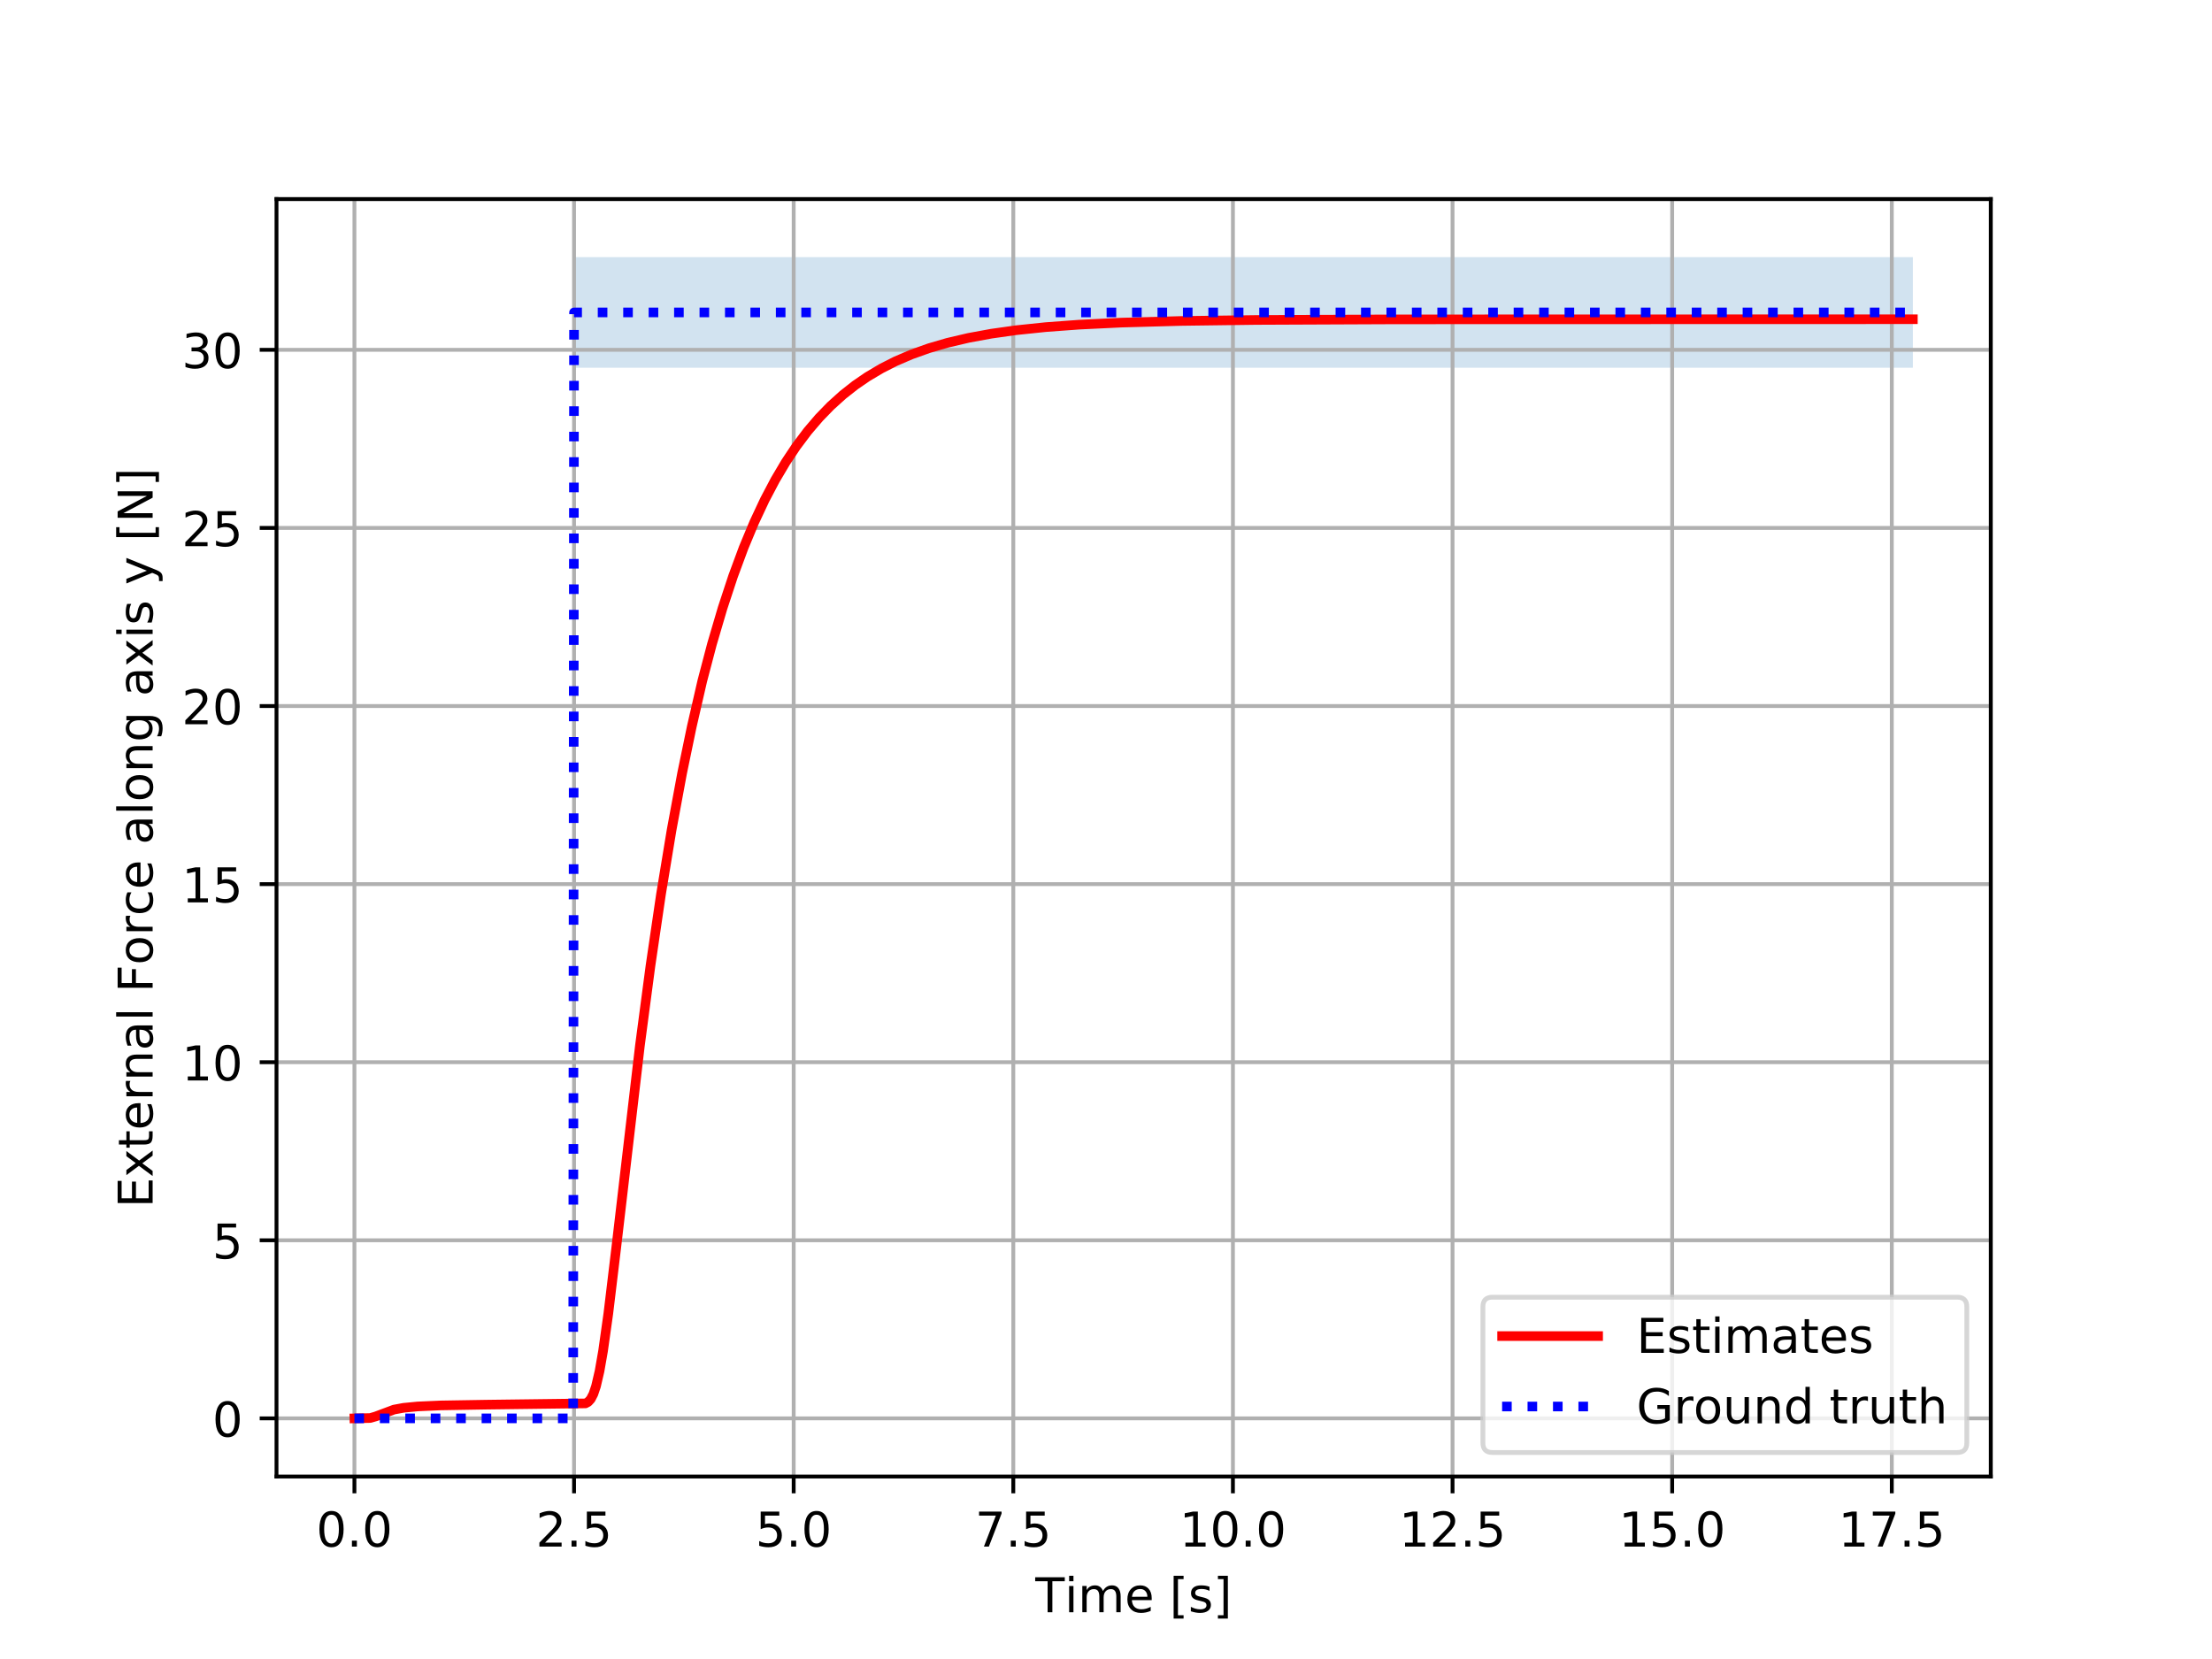 <?xml version="1.0" encoding="utf-8" standalone="no"?>
<!DOCTYPE svg PUBLIC "-//W3C//DTD SVG 1.1//EN"
  "http://www.w3.org/Graphics/SVG/1.1/DTD/svg11.dtd">
<!-- Created with matplotlib (https://matplotlib.org/) -->
<svg height="345.6pt" version="1.1" viewBox="0 0 460.8 345.6" width="460.8pt" xmlns="http://www.w3.org/2000/svg" xmlns:xlink="http://www.w3.org/1999/xlink">
 <defs>
  <style type="text/css">
*{stroke-linecap:butt;stroke-linejoin:round;}
  </style>
 </defs>
 <g id="figure_1">
  <g id="patch_1">
   <path d="M 0 345.6 
L 460.8 345.6 
L 460.8 0 
L 0 0 
z
" style="fill:#ffffff;"/>
  </g>
  <g id="axes_1">
   <g id="patch_2">
    <path d="M 57.6 307.584 
L 414.72 307.584 
L 414.72 41.472 
L 57.6 41.472 
z
" style="fill:#ffffff;"/>
   </g>
   <g id="PolyCollection_1">
    <path clip-path="url(#p30fa0c5d97)" d="M 73.833 295.475 
L 73.833 295.475 
L 74.016 295.475 
L 74.199 295.475 
L 74.382 295.475 
L 74.565 295.475 
L 74.748 295.475 
L 74.931 295.475 
L 75.114 295.475 
L 75.297 295.475 
L 75.48 295.475 
L 75.663 295.475 
L 75.846 295.475 
L 76.029 295.475 
L 76.212 295.475 
L 76.395 295.475 
L 76.578 295.475 
L 76.761 295.475 
L 76.944 295.475 
L 77.127 295.475 
L 77.31 295.475 
L 77.493 295.475 
L 77.676 295.475 
L 77.859 295.475 
L 78.042 295.475 
L 78.225 295.475 
L 78.408 295.475 
L 78.591 295.475 
L 78.774 295.475 
L 78.957 295.475 
L 79.14 295.475 
L 79.323 295.475 
L 79.506 295.475 
L 79.689 295.475 
L 79.872 295.475 
L 80.055 295.475 
L 80.238 295.475 
L 80.421 295.475 
L 80.604 295.475 
L 80.787 295.475 
L 80.97 295.475 
L 81.153 295.475 
L 81.336 295.475 
L 81.519 295.475 
L 81.702 295.475 
L 81.885 295.475 
L 82.068 295.475 
L 82.251 295.475 
L 82.434 295.475 
L 82.617 295.475 
L 82.8 295.475 
L 82.983 295.475 
L 83.166 295.475 
L 83.349 295.475 
L 83.532 295.475 
L 83.715 295.475 
L 83.898 295.475 
L 84.081 295.475 
L 84.264 295.475 
L 84.447 295.475 
L 84.63 295.475 
L 84.813 295.475 
L 84.996 295.475 
L 85.179 295.475 
L 85.362 295.475 
L 85.545 295.475 
L 85.728 295.475 
L 85.911 295.475 
L 86.094 295.475 
L 86.277 295.475 
L 86.46 295.475 
L 86.643 295.475 
L 86.826 295.475 
L 87.009 295.475 
L 87.192 295.475 
L 87.375 295.475 
L 87.558 295.475 
L 87.741 295.475 
L 87.924 295.475 
L 88.107 295.475 
L 88.29 295.475 
L 88.473 295.475 
L 88.656 295.475 
L 88.839 295.475 
L 89.022 295.475 
L 89.205 295.475 
L 89.388 295.475 
L 89.571 295.475 
L 89.754 295.475 
L 89.937 295.475 
L 90.12 295.475 
L 90.303 295.475 
L 90.486 295.475 
L 90.669 295.475 
L 90.852 295.475 
L 91.035 295.475 
L 91.218 295.475 
L 91.401 295.475 
L 91.584 295.475 
L 91.767 295.475 
L 91.95 295.475 
L 92.133 295.475 
L 92.316 295.475 
L 92.499 295.475 
L 92.682 295.475 
L 92.865 295.475 
L 93.048 295.475 
L 93.231 295.475 
L 93.414 295.475 
L 93.597 295.475 
L 93.78 295.475 
L 93.964 295.475 
L 94.147 295.475 
L 94.33 295.475 
L 94.513 295.475 
L 94.696 295.475 
L 94.879 295.475 
L 95.062 295.475 
L 95.245 295.475 
L 95.428 295.475 
L 95.611 295.475 
L 95.794 295.475 
L 95.977 295.475 
L 96.16 295.475 
L 96.343 295.475 
L 96.526 295.475 
L 96.709 295.475 
L 96.892 295.475 
L 97.075 295.475 
L 97.258 295.475 
L 97.441 295.475 
L 97.624 295.475 
L 97.807 295.475 
L 97.99 295.475 
L 98.173 295.475 
L 98.356 295.475 
L 98.539 295.475 
L 98.722 295.475 
L 98.905 295.475 
L 99.088 295.475 
L 99.271 295.475 
L 99.454 295.475 
L 99.637 295.475 
L 99.82 295.475 
L 100.003 295.475 
L 100.186 295.475 
L 100.369 295.475 
L 100.552 295.475 
L 100.735 295.475 
L 100.918 295.475 
L 101.101 295.475 
L 101.284 295.475 
L 101.467 295.475 
L 101.65 295.475 
L 101.833 295.475 
L 102.016 295.475 
L 102.199 295.475 
L 102.382 295.475 
L 102.565 295.475 
L 102.748 295.475 
L 102.931 295.475 
L 103.114 295.475 
L 103.297 295.475 
L 103.48 295.475 
L 103.663 295.475 
L 103.846 295.475 
L 104.029 295.475 
L 104.212 295.475 
L 104.395 295.475 
L 104.578 295.475 
L 104.761 295.475 
L 104.944 295.475 
L 105.127 295.475 
L 105.31 295.475 
L 105.493 295.475 
L 105.676 295.475 
L 105.859 295.475 
L 106.042 295.475 
L 106.225 295.475 
L 106.408 295.475 
L 106.591 295.475 
L 106.774 295.475 
L 106.957 295.475 
L 107.14 295.475 
L 107.323 295.475 
L 107.506 295.475 
L 107.689 295.475 
L 107.872 295.475 
L 108.055 295.475 
L 108.238 295.475 
L 108.421 295.475 
L 108.604 295.475 
L 108.787 295.475 
L 108.97 295.475 
L 109.153 295.475 
L 109.336 295.475 
L 109.519 295.475 
L 109.702 295.475 
L 109.885 295.475 
L 110.068 295.475 
L 110.251 295.475 
L 110.434 295.475 
L 110.617 295.475 
L 110.8 295.475 
L 110.983 295.475 
L 111.166 295.475 
L 111.349 295.475 
L 111.532 295.475 
L 111.715 295.475 
L 111.898 295.475 
L 112.081 295.475 
L 112.264 295.475 
L 112.447 295.475 
L 112.63 295.475 
L 112.813 295.475 
L 112.996 295.475 
L 113.179 295.475 
L 113.362 295.475 
L 113.545 295.475 
L 113.728 295.475 
L 113.911 295.475 
L 114.094 295.475 
L 114.277 295.475 
L 114.46 295.475 
L 114.643 295.475 
L 114.826 295.475 
L 115.009 295.475 
L 115.192 295.475 
L 115.375 295.475 
L 115.558 295.475 
L 115.741 295.475 
L 115.924 295.475 
L 116.107 295.475 
L 116.29 295.475 
L 116.473 295.475 
L 116.656 295.475 
L 116.839 295.475 
L 117.022 295.475 
L 117.205 295.475 
L 117.388 295.475 
L 117.571 295.475 
L 117.754 295.475 
L 117.937 295.475 
L 118.12 295.475 
L 118.303 295.475 
L 118.486 295.475 
L 118.669 295.475 
L 118.852 295.475 
L 119.035 295.475 
L 119.218 295.475 
L 119.401 295.475 
L 119.584 76.607 
L 119.768 76.607 
L 119.951 76.607 
L 120.134 76.607 
L 120.317 76.607 
L 120.5 76.607 
L 120.683 76.607 
L 120.866 76.607 
L 121.049 76.607 
L 121.232 76.607 
L 121.415 76.607 
L 121.598 76.607 
L 121.781 76.607 
L 121.964 76.607 
L 122.147 76.607 
L 122.33 76.607 
L 122.513 76.607 
L 122.696 76.607 
L 122.879 76.607 
L 123.062 76.607 
L 123.245 76.607 
L 123.428 76.607 
L 123.611 76.607 
L 123.794 76.607 
L 123.977 76.607 
L 124.16 76.607 
L 124.343 76.607 
L 124.526 76.607 
L 124.709 76.607 
L 124.892 76.607 
L 125.075 76.607 
L 125.258 76.607 
L 125.441 76.607 
L 125.624 76.607 
L 125.807 76.607 
L 125.99 76.607 
L 126.173 76.607 
L 126.356 76.607 
L 126.539 76.607 
L 126.722 76.607 
L 126.905 76.607 
L 127.088 76.607 
L 127.271 76.607 
L 127.454 76.607 
L 127.637 76.607 
L 127.82 76.607 
L 128.003 76.607 
L 128.186 76.607 
L 128.369 76.607 
L 128.552 76.607 
L 128.735 76.607 
L 128.918 76.607 
L 129.101 76.607 
L 129.284 76.607 
L 129.467 76.607 
L 129.65 76.607 
L 129.833 76.607 
L 130.016 76.607 
L 130.199 76.607 
L 130.382 76.607 
L 130.565 76.607 
L 130.748 76.607 
L 130.931 76.607 
L 131.114 76.607 
L 131.297 76.607 
L 131.48 76.607 
L 131.663 76.607 
L 131.846 76.607 
L 132.029 76.607 
L 132.212 76.607 
L 132.395 76.607 
L 132.578 76.607 
L 132.761 76.607 
L 132.944 76.607 
L 133.127 76.607 
L 133.31 76.607 
L 133.493 76.607 
L 133.676 76.607 
L 133.859 76.607 
L 134.042 76.607 
L 134.225 76.607 
L 134.408 76.607 
L 134.591 76.607 
L 134.774 76.607 
L 134.957 76.607 
L 135.14 76.607 
L 135.323 76.607 
L 135.506 76.607 
L 135.689 76.607 
L 135.872 76.607 
L 136.055 76.607 
L 136.238 76.607 
L 136.421 76.607 
L 136.604 76.607 
L 136.787 76.607 
L 136.97 76.607 
L 137.153 76.607 
L 137.336 76.607 
L 137.519 76.607 
L 137.702 76.607 
L 137.885 76.607 
L 138.068 76.607 
L 138.251 76.607 
L 138.434 76.607 
L 138.617 76.607 
L 138.8 76.607 
L 138.983 76.607 
L 139.166 76.607 
L 139.349 76.607 
L 139.532 76.607 
L 139.715 76.607 
L 139.898 76.607 
L 140.081 76.607 
L 140.264 76.607 
L 140.447 76.607 
L 140.63 76.607 
L 140.813 76.607 
L 140.996 76.607 
L 141.179 76.607 
L 141.362 76.607 
L 141.545 76.607 
L 141.728 76.607 
L 141.911 76.607 
L 142.094 76.607 
L 142.277 76.607 
L 142.46 76.607 
L 142.643 76.607 
L 142.826 76.607 
L 143.009 76.607 
L 143.192 76.607 
L 143.375 76.607 
L 143.558 76.607 
L 143.741 76.607 
L 143.924 76.607 
L 144.107 76.607 
L 144.29 76.607 
L 144.473 76.607 
L 144.656 76.607 
L 144.839 76.607 
L 145.022 76.607 
L 145.205 76.607 
L 145.388 76.607 
L 145.571 76.607 
L 145.755 76.607 
L 145.938 76.607 
L 146.121 76.607 
L 146.304 76.607 
L 146.487 76.607 
L 146.67 76.607 
L 146.853 76.607 
L 147.036 76.607 
L 147.219 76.607 
L 147.402 76.607 
L 147.585 76.607 
L 147.768 76.607 
L 147.951 76.607 
L 148.134 76.607 
L 148.317 76.607 
L 148.5 76.607 
L 148.683 76.607 
L 148.866 76.607 
L 149.049 76.607 
L 149.232 76.607 
L 149.415 76.607 
L 149.598 76.607 
L 149.781 76.607 
L 149.964 76.607 
L 150.147 76.607 
L 150.33 76.607 
L 150.513 76.607 
L 150.696 76.607 
L 150.879 76.607 
L 151.062 76.607 
L 151.245 76.607 
L 151.428 76.607 
L 151.611 76.607 
L 151.794 76.607 
L 151.977 76.607 
L 152.16 76.607 
L 152.343 76.607 
L 152.526 76.607 
L 152.709 76.607 
L 152.892 76.607 
L 153.075 76.607 
L 153.258 76.607 
L 153.441 76.607 
L 153.624 76.607 
L 153.807 76.607 
L 153.99 76.607 
L 154.173 76.607 
L 154.356 76.607 
L 154.539 76.607 
L 154.722 76.607 
L 154.905 76.607 
L 155.088 76.607 
L 155.271 76.607 
L 155.454 76.607 
L 155.637 76.607 
L 155.82 76.607 
L 156.003 76.607 
L 156.186 76.607 
L 156.369 76.607 
L 156.552 76.607 
L 156.735 76.607 
L 156.918 76.607 
L 157.101 76.607 
L 157.284 76.607 
L 157.467 76.607 
L 157.65 76.607 
L 157.833 76.607 
L 158.016 76.607 
L 158.199 76.607 
L 158.382 76.607 
L 158.565 76.607 
L 158.748 76.607 
L 158.931 76.607 
L 159.114 76.607 
L 159.297 76.607 
L 159.48 76.607 
L 159.663 76.607 
L 159.846 76.607 
L 160.029 76.607 
L 160.212 76.607 
L 160.395 76.607 
L 160.578 76.607 
L 160.761 76.607 
L 160.944 76.607 
L 161.127 76.607 
L 161.31 76.607 
L 161.493 76.607 
L 161.676 76.607 
L 161.859 76.607 
L 162.042 76.607 
L 162.225 76.607 
L 162.408 76.607 
L 162.591 76.607 
L 162.774 76.607 
L 162.957 76.607 
L 163.14 76.607 
L 163.323 76.607 
L 163.506 76.607 
L 163.689 76.607 
L 163.872 76.607 
L 164.055 76.607 
L 164.238 76.607 
L 164.421 76.607 
L 164.604 76.607 
L 164.787 76.607 
L 164.97 76.607 
L 165.153 76.607 
L 165.336 76.607 
L 165.519 76.607 
L 165.702 76.607 
L 165.885 76.607 
L 166.068 76.607 
L 166.251 76.607 
L 166.434 76.607 
L 166.617 76.607 
L 166.8 76.607 
L 166.983 76.607 
L 167.166 76.607 
L 167.349 76.607 
L 167.532 76.607 
L 167.715 76.607 
L 167.898 76.607 
L 168.081 76.607 
L 168.264 76.607 
L 168.447 76.607 
L 168.63 76.607 
L 168.813 76.607 
L 168.996 76.607 
L 169.179 76.607 
L 169.362 76.607 
L 169.545 76.607 
L 169.728 76.607 
L 169.911 76.607 
L 170.094 76.607 
L 170.277 76.607 
L 170.46 76.607 
L 170.643 76.607 
L 170.826 76.607 
L 171.009 76.607 
L 171.192 76.607 
L 171.375 76.607 
L 171.559 76.607 
L 171.742 76.607 
L 171.925 76.607 
L 172.108 76.607 
L 172.291 76.607 
L 172.474 76.607 
L 172.657 76.607 
L 172.84 76.607 
L 173.023 76.607 
L 173.206 76.607 
L 173.389 76.607 
L 173.572 76.607 
L 173.755 76.607 
L 173.938 76.607 
L 174.121 76.607 
L 174.304 76.607 
L 174.487 76.607 
L 174.67 76.607 
L 174.853 76.607 
L 175.036 76.607 
L 175.219 76.607 
L 175.402 76.607 
L 175.585 76.607 
L 175.768 76.607 
L 175.951 76.607 
L 176.134 76.607 
L 176.317 76.607 
L 176.5 76.607 
L 176.683 76.607 
L 176.866 76.607 
L 177.049 76.607 
L 177.232 76.607 
L 177.415 76.607 
L 177.598 76.607 
L 177.781 76.607 
L 177.964 76.607 
L 178.147 76.607 
L 178.33 76.607 
L 178.513 76.607 
L 178.696 76.607 
L 178.879 76.607 
L 179.062 76.607 
L 179.245 76.607 
L 179.428 76.607 
L 179.611 76.607 
L 179.794 76.607 
L 179.977 76.607 
L 180.16 76.607 
L 180.343 76.607 
L 180.526 76.607 
L 180.709 76.607 
L 180.892 76.607 
L 181.075 76.607 
L 181.258 76.607 
L 181.441 76.607 
L 181.624 76.607 
L 181.807 76.607 
L 181.99 76.607 
L 182.173 76.607 
L 182.356 76.607 
L 182.539 76.607 
L 182.722 76.607 
L 182.905 76.607 
L 183.088 76.607 
L 183.271 76.607 
L 183.454 76.607 
L 183.637 76.607 
L 183.82 76.607 
L 184.003 76.607 
L 184.186 76.607 
L 184.369 76.607 
L 184.552 76.607 
L 184.735 76.607 
L 184.918 76.607 
L 185.101 76.607 
L 185.284 76.607 
L 185.467 76.607 
L 185.65 76.607 
L 185.833 76.607 
L 186.016 76.607 
L 186.199 76.607 
L 186.382 76.607 
L 186.565 76.607 
L 186.748 76.607 
L 186.931 76.607 
L 187.114 76.607 
L 187.297 76.607 
L 187.48 76.607 
L 187.663 76.607 
L 187.846 76.607 
L 188.029 76.607 
L 188.212 76.607 
L 188.395 76.607 
L 188.578 76.607 
L 188.761 76.607 
L 188.944 76.607 
L 189.127 76.607 
L 189.31 76.607 
L 189.493 76.607 
L 189.676 76.607 
L 189.859 76.607 
L 190.042 76.607 
L 190.225 76.607 
L 190.408 76.607 
L 190.591 76.607 
L 190.774 76.607 
L 190.957 76.607 
L 191.14 76.607 
L 191.323 76.607 
L 191.506 76.607 
L 191.689 76.607 
L 191.872 76.607 
L 192.055 76.607 
L 192.238 76.607 
L 192.421 76.607 
L 192.604 76.607 
L 192.787 76.607 
L 192.97 76.607 
L 193.153 76.607 
L 193.336 76.607 
L 193.519 76.607 
L 193.702 76.607 
L 193.885 76.607 
L 194.068 76.607 
L 194.251 76.607 
L 194.434 76.607 
L 194.617 76.607 
L 194.8 76.607 
L 194.983 76.607 
L 195.166 76.607 
L 195.349 76.607 
L 195.532 76.607 
L 195.715 76.607 
L 195.898 76.607 
L 196.081 76.607 
L 196.264 76.607 
L 196.447 76.607 
L 196.63 76.607 
L 196.813 76.607 
L 196.996 76.607 
L 197.179 76.607 
L 197.363 76.607 
L 197.546 76.607 
L 197.729 76.607 
L 197.912 76.607 
L 198.095 76.607 
L 198.278 76.607 
L 198.461 76.607 
L 198.644 76.607 
L 198.827 76.607 
L 199.01 76.607 
L 199.193 76.607 
L 199.376 76.607 
L 199.559 76.607 
L 199.742 76.607 
L 199.925 76.607 
L 200.108 76.607 
L 200.291 76.607 
L 200.474 76.607 
L 200.657 76.607 
L 200.84 76.607 
L 201.023 76.607 
L 201.206 76.607 
L 201.389 76.607 
L 201.572 76.607 
L 201.755 76.607 
L 201.938 76.607 
L 202.121 76.607 
L 202.304 76.607 
L 202.487 76.607 
L 202.67 76.607 
L 202.853 76.607 
L 203.036 76.607 
L 203.219 76.607 
L 203.402 76.607 
L 203.585 76.607 
L 203.768 76.607 
L 203.951 76.607 
L 204.134 76.607 
L 204.317 76.607 
L 204.5 76.607 
L 204.683 76.607 
L 204.866 76.607 
L 205.049 76.607 
L 205.232 76.607 
L 205.415 76.607 
L 205.598 76.607 
L 205.781 76.607 
L 205.964 76.607 
L 206.147 76.607 
L 206.33 76.607 
L 206.513 76.607 
L 206.696 76.607 
L 206.879 76.607 
L 207.062 76.607 
L 207.245 76.607 
L 207.428 76.607 
L 207.611 76.607 
L 207.794 76.607 
L 207.977 76.607 
L 208.16 76.607 
L 208.343 76.607 
L 208.526 76.607 
L 208.709 76.607 
L 208.892 76.607 
L 209.075 76.607 
L 209.258 76.607 
L 209.441 76.607 
L 209.624 76.607 
L 209.807 76.607 
L 209.99 76.607 
L 210.173 76.607 
L 210.356 76.607 
L 210.539 76.607 
L 210.722 76.607 
L 210.905 76.607 
L 211.088 76.607 
L 211.271 76.607 
L 211.454 76.607 
L 211.637 76.607 
L 211.82 76.607 
L 212.003 76.607 
L 212.186 76.607 
L 212.369 76.607 
L 212.552 76.607 
L 212.735 76.607 
L 212.918 76.607 
L 213.101 76.607 
L 213.284 76.607 
L 213.467 76.607 
L 213.65 76.607 
L 213.833 76.607 
L 214.016 76.607 
L 214.199 76.607 
L 214.382 76.607 
L 214.565 76.607 
L 214.748 76.607 
L 214.931 76.607 
L 215.114 76.607 
L 215.297 76.607 
L 215.48 76.607 
L 215.663 76.607 
L 215.846 76.607 
L 216.029 76.607 
L 216.212 76.607 
L 216.395 76.607 
L 216.578 76.607 
L 216.761 76.607 
L 216.944 76.607 
L 217.127 76.607 
L 217.31 76.607 
L 217.493 76.607 
L 217.676 76.607 
L 217.859 76.607 
L 218.042 76.607 
L 218.225 76.607 
L 218.408 76.607 
L 218.591 76.607 
L 218.774 76.607 
L 218.957 76.607 
L 219.14 76.607 
L 219.323 76.607 
L 219.506 76.607 
L 219.689 76.607 
L 219.872 76.607 
L 220.055 76.607 
L 220.238 76.607 
L 220.421 76.607 
L 220.604 76.607 
L 220.787 76.607 
L 220.97 76.607 
L 221.153 76.607 
L 221.336 76.607 
L 221.519 76.607 
L 221.702 76.607 
L 221.885 76.607 
L 222.068 76.607 
L 222.251 76.607 
L 222.434 76.607 
L 222.617 76.607 
L 222.8 76.607 
L 222.983 76.607 
L 223.166 76.607 
L 223.35 76.607 
L 223.533 76.607 
L 223.716 76.607 
L 223.899 76.607 
L 224.082 76.607 
L 224.265 76.607 
L 224.448 76.607 
L 224.631 76.607 
L 224.814 76.607 
L 224.997 76.607 
L 225.18 76.607 
L 225.363 76.607 
L 225.546 76.607 
L 225.729 76.607 
L 225.912 76.607 
L 226.095 76.607 
L 226.278 76.607 
L 226.461 76.607 
L 226.644 76.607 
L 226.827 76.607 
L 227.01 76.607 
L 227.193 76.607 
L 227.376 76.607 
L 227.559 76.607 
L 227.742 76.607 
L 227.925 76.607 
L 228.108 76.607 
L 228.291 76.607 
L 228.474 76.607 
L 228.657 76.607 
L 228.84 76.607 
L 229.023 76.607 
L 229.206 76.607 
L 229.389 76.607 
L 229.572 76.607 
L 229.755 76.607 
L 229.938 76.607 
L 230.121 76.607 
L 230.304 76.607 
L 230.487 76.607 
L 230.67 76.607 
L 230.853 76.607 
L 231.036 76.607 
L 231.219 76.607 
L 231.402 76.607 
L 231.585 76.607 
L 231.768 76.607 
L 231.951 76.607 
L 232.134 76.607 
L 232.317 76.607 
L 232.5 76.607 
L 232.683 76.607 
L 232.866 76.607 
L 233.049 76.607 
L 233.232 76.607 
L 233.415 76.607 
L 233.598 76.607 
L 233.781 76.607 
L 233.964 76.607 
L 234.147 76.607 
L 234.33 76.607 
L 234.513 76.607 
L 234.696 76.607 
L 234.879 76.607 
L 235.062 76.607 
L 235.245 76.607 
L 235.428 76.607 
L 235.611 76.607 
L 235.794 76.607 
L 235.977 76.607 
L 236.16 76.607 
L 236.343 76.607 
L 236.526 76.607 
L 236.709 76.607 
L 236.892 76.607 
L 237.075 76.607 
L 237.258 76.607 
L 237.441 76.607 
L 237.624 76.607 
L 237.807 76.607 
L 237.99 76.607 
L 238.173 76.607 
L 238.356 76.607 
L 238.539 76.607 
L 238.722 76.607 
L 238.905 76.607 
L 239.088 76.607 
L 239.271 76.607 
L 239.454 76.607 
L 239.637 76.607 
L 239.82 76.607 
L 240.003 76.607 
L 240.186 76.607 
L 240.369 76.607 
L 240.552 76.607 
L 240.735 76.607 
L 240.918 76.607 
L 241.101 76.607 
L 241.284 76.607 
L 241.467 76.607 
L 241.65 76.607 
L 241.833 76.607 
L 242.016 76.607 
L 242.199 76.607 
L 242.382 76.607 
L 242.565 76.607 
L 242.748 76.607 
L 242.931 76.607 
L 243.114 76.607 
L 243.297 76.607 
L 243.48 76.607 
L 243.663 76.607 
L 243.846 76.607 
L 244.029 76.607 
L 244.212 76.607 
L 244.395 76.607 
L 244.578 76.607 
L 244.761 76.607 
L 244.944 76.607 
L 245.127 76.607 
L 245.31 76.607 
L 245.493 76.607 
L 245.676 76.607 
L 245.859 76.607 
L 246.042 76.607 
L 246.225 76.607 
L 246.408 76.607 
L 246.591 76.607 
L 246.774 76.607 
L 246.957 76.607 
L 247.14 76.607 
L 247.323 76.607 
L 247.506 76.607 
L 247.689 76.607 
L 247.872 76.607 
L 248.055 76.607 
L 248.238 76.607 
L 248.421 76.607 
L 248.604 76.607 
L 248.787 76.607 
L 248.97 76.607 
L 249.154 76.607 
L 249.337 76.607 
L 249.52 76.607 
L 249.703 76.607 
L 249.886 76.607 
L 250.069 76.607 
L 250.252 76.607 
L 250.435 76.607 
L 250.618 76.607 
L 250.801 76.607 
L 250.984 76.607 
L 251.167 76.607 
L 251.35 76.607 
L 251.533 76.607 
L 251.716 76.607 
L 251.899 76.607 
L 252.082 76.607 
L 252.265 76.607 
L 252.448 76.607 
L 252.631 76.607 
L 252.814 76.607 
L 252.997 76.607 
L 253.18 76.607 
L 253.363 76.607 
L 253.546 76.607 
L 253.729 76.607 
L 253.912 76.607 
L 254.095 76.607 
L 254.278 76.607 
L 254.461 76.607 
L 254.644 76.607 
L 254.827 76.607 
L 255.01 76.607 
L 255.193 76.607 
L 255.376 76.607 
L 255.559 76.607 
L 255.742 76.607 
L 255.925 76.607 
L 256.108 76.607 
L 256.291 76.607 
L 256.474 76.607 
L 256.657 76.607 
L 256.84 76.607 
L 257.023 76.607 
L 257.206 76.607 
L 257.389 76.607 
L 257.572 76.607 
L 257.755 76.607 
L 257.938 76.607 
L 258.121 76.607 
L 258.304 76.607 
L 258.487 76.607 
L 258.67 76.607 
L 258.853 76.607 
L 259.036 76.607 
L 259.219 76.607 
L 259.402 76.607 
L 259.585 76.607 
L 259.768 76.607 
L 259.951 76.607 
L 260.134 76.607 
L 260.317 76.607 
L 260.5 76.607 
L 260.683 76.607 
L 260.866 76.607 
L 261.049 76.607 
L 261.232 76.607 
L 261.415 76.607 
L 261.598 76.607 
L 261.781 76.607 
L 261.964 76.607 
L 262.147 76.607 
L 262.33 76.607 
L 262.513 76.607 
L 262.696 76.607 
L 262.879 76.607 
L 263.062 76.607 
L 263.245 76.607 
L 263.428 76.607 
L 263.611 76.607 
L 263.794 76.607 
L 263.977 76.607 
L 264.16 76.607 
L 264.343 76.607 
L 264.526 76.607 
L 264.709 76.607 
L 264.892 76.607 
L 265.075 76.607 
L 265.258 76.607 
L 265.441 76.607 
L 265.624 76.607 
L 265.807 76.607 
L 265.99 76.607 
L 266.173 76.607 
L 266.356 76.607 
L 266.539 76.607 
L 266.722 76.607 
L 266.905 76.607 
L 267.088 76.607 
L 267.271 76.607 
L 267.454 76.607 
L 267.637 76.607 
L 267.82 76.607 
L 268.003 76.607 
L 268.186 76.607 
L 268.369 76.607 
L 268.552 76.607 
L 268.735 76.607 
L 268.918 76.607 
L 269.101 76.607 
L 269.284 76.607 
L 269.467 76.607 
L 269.65 76.607 
L 269.833 76.607 
L 270.016 76.607 
L 270.199 76.607 
L 270.382 76.607 
L 270.565 76.607 
L 270.748 76.607 
L 270.931 76.607 
L 271.114 76.607 
L 271.297 76.607 
L 271.48 76.607 
L 271.663 76.607 
L 271.846 76.607 
L 272.029 76.607 
L 272.212 76.607 
L 272.395 76.607 
L 272.578 76.607 
L 272.761 76.607 
L 272.944 76.607 
L 273.127 76.607 
L 273.31 76.607 
L 273.493 76.607 
L 273.676 76.607 
L 273.859 76.607 
L 274.042 76.607 
L 274.225 76.607 
L 274.408 76.607 
L 274.591 76.607 
L 274.774 76.607 
L 274.957 76.607 
L 275.141 76.607 
L 275.324 76.607 
L 275.507 76.607 
L 275.69 76.607 
L 275.873 76.607 
L 276.056 76.607 
L 276.239 76.607 
L 276.422 76.607 
L 276.605 76.607 
L 276.788 76.607 
L 276.971 76.607 
L 277.154 76.607 
L 277.337 76.607 
L 277.52 76.607 
L 277.703 76.607 
L 277.886 76.607 
L 278.069 76.607 
L 278.252 76.607 
L 278.435 76.607 
L 278.618 76.607 
L 278.801 76.607 
L 278.984 76.607 
L 279.167 76.607 
L 279.35 76.607 
L 279.533 76.607 
L 279.716 76.607 
L 279.899 76.607 
L 280.082 76.607 
L 280.265 76.607 
L 280.448 76.607 
L 280.631 76.607 
L 280.814 76.607 
L 280.997 76.607 
L 281.18 76.607 
L 281.363 76.607 
L 281.546 76.607 
L 281.729 76.607 
L 281.912 76.607 
L 282.095 76.607 
L 282.278 76.607 
L 282.461 76.607 
L 282.644 76.607 
L 282.827 76.607 
L 283.01 76.607 
L 283.193 76.607 
L 283.376 76.607 
L 283.559 76.607 
L 283.742 76.607 
L 283.925 76.607 
L 284.108 76.607 
L 284.291 76.607 
L 284.474 76.607 
L 284.657 76.607 
L 284.84 76.607 
L 285.023 76.607 
L 285.206 76.607 
L 285.389 76.607 
L 285.572 76.607 
L 285.755 76.607 
L 285.938 76.607 
L 286.121 76.607 
L 286.304 76.607 
L 286.487 76.607 
L 286.67 76.607 
L 286.853 76.607 
L 287.036 76.607 
L 287.219 76.607 
L 287.402 76.607 
L 287.585 76.607 
L 287.768 76.607 
L 287.951 76.607 
L 288.134 76.607 
L 288.317 76.607 
L 288.5 76.607 
L 288.683 76.607 
L 288.866 76.607 
L 289.049 76.607 
L 289.232 76.607 
L 289.415 76.607 
L 289.598 76.607 
L 289.781 76.607 
L 289.964 76.607 
L 290.147 76.607 
L 290.33 76.607 
L 290.513 76.607 
L 290.696 76.607 
L 290.879 76.607 
L 291.062 76.607 
L 291.245 76.607 
L 291.428 76.607 
L 291.611 76.607 
L 291.794 76.607 
L 291.977 76.607 
L 292.16 76.607 
L 292.343 76.607 
L 292.526 76.607 
L 292.709 76.607 
L 292.892 76.607 
L 293.075 76.607 
L 293.258 76.607 
L 293.441 76.607 
L 293.624 76.607 
L 293.807 76.607 
L 293.99 76.607 
L 294.173 76.607 
L 294.356 76.607 
L 294.539 76.607 
L 294.722 76.607 
L 294.905 76.607 
L 295.088 76.607 
L 295.271 76.607 
L 295.454 76.607 
L 295.637 76.607 
L 295.82 76.607 
L 296.003 76.607 
L 296.186 76.607 
L 296.369 76.607 
L 296.552 76.607 
L 296.735 76.607 
L 296.918 76.607 
L 297.101 76.607 
L 297.284 76.607 
L 297.467 76.607 
L 297.65 76.607 
L 297.833 76.607 
L 298.016 76.607 
L 298.199 76.607 
L 298.382 76.607 
L 298.565 76.607 
L 298.748 76.607 
L 298.931 76.607 
L 299.114 76.607 
L 299.297 76.607 
L 299.48 76.607 
L 299.663 76.607 
L 299.846 76.607 
L 300.029 76.607 
L 300.212 76.607 
L 300.395 76.607 
L 300.578 76.607 
L 300.761 76.607 
L 300.945 76.607 
L 301.128 76.607 
L 301.311 76.607 
L 301.494 76.607 
L 301.677 76.607 
L 301.86 76.607 
L 302.043 76.607 
L 302.226 76.607 
L 302.409 76.607 
L 302.592 76.607 
L 302.775 76.607 
L 302.958 76.607 
L 303.141 76.607 
L 303.324 76.607 
L 303.507 76.607 
L 303.69 76.607 
L 303.873 76.607 
L 304.056 76.607 
L 304.239 76.607 
L 304.422 76.607 
L 304.605 76.607 
L 304.788 76.607 
L 304.971 76.607 
L 305.154 76.607 
L 305.337 76.607 
L 305.52 76.607 
L 305.703 76.607 
L 305.886 76.607 
L 306.069 76.607 
L 306.252 76.607 
L 306.435 76.607 
L 306.618 76.607 
L 306.801 76.607 
L 306.984 76.607 
L 307.167 76.607 
L 307.35 76.607 
L 307.533 76.607 
L 307.716 76.607 
L 307.899 76.607 
L 308.082 76.607 
L 308.265 76.607 
L 308.448 76.607 
L 308.631 76.607 
L 308.814 76.607 
L 308.997 76.607 
L 309.18 76.607 
L 309.363 76.607 
L 309.546 76.607 
L 309.729 76.607 
L 309.912 76.607 
L 310.095 76.607 
L 310.278 76.607 
L 310.461 76.607 
L 310.644 76.607 
L 310.827 76.607 
L 311.01 76.607 
L 311.193 76.607 
L 311.376 76.607 
L 311.559 76.607 
L 311.742 76.607 
L 311.925 76.607 
L 312.108 76.607 
L 312.291 76.607 
L 312.474 76.607 
L 312.657 76.607 
L 312.84 76.607 
L 313.023 76.607 
L 313.206 76.607 
L 313.389 76.607 
L 313.572 76.607 
L 313.755 76.607 
L 313.938 76.607 
L 314.121 76.607 
L 314.304 76.607 
L 314.487 76.607 
L 314.67 76.607 
L 314.853 76.607 
L 315.036 76.607 
L 315.219 76.607 
L 315.402 76.607 
L 315.585 76.607 
L 315.768 76.607 
L 315.951 76.607 
L 316.134 76.607 
L 316.317 76.607 
L 316.5 76.607 
L 316.683 76.607 
L 316.866 76.607 
L 317.049 76.607 
L 317.232 76.607 
L 317.415 76.607 
L 317.598 76.607 
L 317.781 76.607 
L 317.964 76.607 
L 318.147 76.607 
L 318.33 76.607 
L 318.513 76.607 
L 318.696 76.607 
L 318.879 76.607 
L 319.062 76.607 
L 319.245 76.607 
L 319.428 76.607 
L 319.611 76.607 
L 319.794 76.607 
L 319.977 76.607 
L 320.16 76.607 
L 320.343 76.607 
L 320.526 76.607 
L 320.709 76.607 
L 320.892 76.607 
L 321.075 76.607 
L 321.258 76.607 
L 321.441 76.607 
L 321.624 76.607 
L 321.807 76.607 
L 321.99 76.607 
L 322.173 76.607 
L 322.356 76.607 
L 322.539 76.607 
L 322.722 76.607 
L 322.905 76.607 
L 323.088 76.607 
L 323.271 76.607 
L 323.454 76.607 
L 323.637 76.607 
L 323.82 76.607 
L 324.003 76.607 
L 324.186 76.607 
L 324.369 76.607 
L 324.552 76.607 
L 324.735 76.607 
L 324.918 76.607 
L 325.101 76.607 
L 325.284 76.607 
L 325.467 76.607 
L 325.65 76.607 
L 325.833 76.607 
L 326.016 76.607 
L 326.199 76.607 
L 326.382 76.607 
L 326.565 76.607 
L 326.749 76.607 
L 326.932 76.607 
L 327.115 76.607 
L 327.298 76.607 
L 327.481 76.607 
L 327.664 76.607 
L 327.847 76.607 
L 328.03 76.607 
L 328.213 76.607 
L 328.396 76.607 
L 328.579 76.607 
L 328.762 76.607 
L 328.945 76.607 
L 329.128 76.607 
L 329.311 76.607 
L 329.494 76.607 
L 329.677 76.607 
L 329.86 76.607 
L 330.043 76.607 
L 330.226 76.607 
L 330.409 76.607 
L 330.592 76.607 
L 330.775 76.607 
L 330.958 76.607 
L 331.141 76.607 
L 331.324 76.607 
L 331.507 76.607 
L 331.69 76.607 
L 331.873 76.607 
L 332.056 76.607 
L 332.239 76.607 
L 332.422 76.607 
L 332.605 76.607 
L 332.788 76.607 
L 332.971 76.607 
L 333.154 76.607 
L 333.337 76.607 
L 333.52 76.607 
L 333.703 76.607 
L 333.886 76.607 
L 334.069 76.607 
L 334.252 76.607 
L 334.435 76.607 
L 334.618 76.607 
L 334.801 76.607 
L 334.984 76.607 
L 335.167 76.607 
L 335.35 76.607 
L 335.533 76.607 
L 335.716 76.607 
L 335.899 76.607 
L 336.082 76.607 
L 336.265 76.607 
L 336.448 76.607 
L 336.631 76.607 
L 336.814 76.607 
L 336.997 76.607 
L 337.18 76.607 
L 337.363 76.607 
L 337.546 76.607 
L 337.729 76.607 
L 337.912 76.607 
L 338.095 76.607 
L 338.278 76.607 
L 338.461 76.607 
L 338.644 76.607 
L 338.827 76.607 
L 339.01 76.607 
L 339.193 76.607 
L 339.376 76.607 
L 339.559 76.607 
L 339.742 76.607 
L 339.925 76.607 
L 340.108 76.607 
L 340.291 76.607 
L 340.474 76.607 
L 340.657 76.607 
L 340.84 76.607 
L 341.023 76.607 
L 341.206 76.607 
L 341.389 76.607 
L 341.572 76.607 
L 341.755 76.607 
L 341.938 76.607 
L 342.121 76.607 
L 342.304 76.607 
L 342.487 76.607 
L 342.67 76.607 
L 342.853 76.607 
L 343.036 76.607 
L 343.219 76.607 
L 343.402 76.607 
L 343.585 76.607 
L 343.768 76.607 
L 343.951 76.607 
L 344.134 76.607 
L 344.317 76.607 
L 344.5 76.607 
L 344.683 76.607 
L 344.866 76.607 
L 345.049 76.607 
L 345.232 76.607 
L 345.415 76.607 
L 345.598 76.607 
L 345.781 76.607 
L 345.964 76.607 
L 346.147 76.607 
L 346.33 76.607 
L 346.513 76.607 
L 346.696 76.607 
L 346.879 76.607 
L 347.062 76.607 
L 347.245 76.607 
L 347.428 76.607 
L 347.611 76.607 
L 347.794 76.607 
L 347.977 76.607 
L 348.16 76.607 
L 348.343 76.607 
L 348.526 76.607 
L 348.709 76.607 
L 348.892 76.607 
L 349.075 76.607 
L 349.258 76.607 
L 349.441 76.607 
L 349.624 76.607 
L 349.807 76.607 
L 349.99 76.607 
L 350.173 76.607 
L 350.356 76.607 
L 350.539 76.607 
L 350.722 76.607 
L 350.905 76.607 
L 351.088 76.607 
L 351.271 76.607 
L 351.454 76.607 
L 351.637 76.607 
L 351.82 76.607 
L 352.003 76.607 
L 352.186 76.607 
L 352.369 76.607 
L 352.552 76.607 
L 352.736 76.607 
L 352.919 76.607 
L 353.102 76.607 
L 353.285 76.607 
L 353.468 76.607 
L 353.651 76.607 
L 353.834 76.607 
L 354.017 76.607 
L 354.2 76.607 
L 354.383 76.607 
L 354.566 76.607 
L 354.749 76.607 
L 354.932 76.607 
L 355.115 76.607 
L 355.298 76.607 
L 355.481 76.607 
L 355.664 76.607 
L 355.847 76.607 
L 356.03 76.607 
L 356.213 76.607 
L 356.396 76.607 
L 356.579 76.607 
L 356.762 76.607 
L 356.945 76.607 
L 357.128 76.607 
L 357.311 76.607 
L 357.494 76.607 
L 357.677 76.607 
L 357.86 76.607 
L 358.043 76.607 
L 358.226 76.607 
L 358.409 76.607 
L 358.592 76.607 
L 358.775 76.607 
L 358.958 76.607 
L 359.141 76.607 
L 359.324 76.607 
L 359.507 76.607 
L 359.69 76.607 
L 359.873 76.607 
L 360.056 76.607 
L 360.239 76.607 
L 360.422 76.607 
L 360.605 76.607 
L 360.788 76.607 
L 360.971 76.607 
L 361.154 76.607 
L 361.337 76.607 
L 361.52 76.607 
L 361.703 76.607 
L 361.886 76.607 
L 362.069 76.607 
L 362.252 76.607 
L 362.435 76.607 
L 362.618 76.607 
L 362.801 76.607 
L 362.984 76.607 
L 363.167 76.607 
L 363.35 76.607 
L 363.533 76.607 
L 363.716 76.607 
L 363.899 76.607 
L 364.082 76.607 
L 364.265 76.607 
L 364.448 76.607 
L 364.631 76.607 
L 364.814 76.607 
L 364.997 76.607 
L 365.18 76.607 
L 365.363 76.607 
L 365.546 76.607 
L 365.729 76.607 
L 365.912 76.607 
L 366.095 76.607 
L 366.278 76.607 
L 366.461 76.607 
L 366.644 76.607 
L 366.827 76.607 
L 367.01 76.607 
L 367.193 76.607 
L 367.376 76.607 
L 367.559 76.607 
L 367.742 76.607 
L 367.925 76.607 
L 368.108 76.607 
L 368.291 76.607 
L 368.474 76.607 
L 368.657 76.607 
L 368.84 76.607 
L 369.023 76.607 
L 369.206 76.607 
L 369.389 76.607 
L 369.572 76.607 
L 369.755 76.607 
L 369.938 76.607 
L 370.121 76.607 
L 370.304 76.607 
L 370.487 76.607 
L 370.67 76.607 
L 370.853 76.607 
L 371.036 76.607 
L 371.219 76.607 
L 371.402 76.607 
L 371.585 76.607 
L 371.768 76.607 
L 371.951 76.607 
L 372.134 76.607 
L 372.317 76.607 
L 372.5 76.607 
L 372.683 76.607 
L 372.866 76.607 
L 373.049 76.607 
L 373.232 76.607 
L 373.415 76.607 
L 373.598 76.607 
L 373.781 76.607 
L 373.964 76.607 
L 374.147 76.607 
L 374.33 76.607 
L 374.513 76.607 
L 374.696 76.607 
L 374.879 76.607 
L 375.062 76.607 
L 375.245 76.607 
L 375.428 76.607 
L 375.611 76.607 
L 375.794 76.607 
L 375.977 76.607 
L 376.16 76.607 
L 376.343 76.607 
L 376.526 76.607 
L 376.709 76.607 
L 376.892 76.607 
L 377.075 76.607 
L 377.258 76.607 
L 377.441 76.607 
L 377.624 76.607 
L 377.807 76.607 
L 377.99 76.607 
L 378.173 76.607 
L 378.356 76.607 
L 378.54 76.607 
L 378.723 76.607 
L 378.906 76.607 
L 379.089 76.607 
L 379.272 76.607 
L 379.455 76.607 
L 379.638 76.607 
L 379.821 76.607 
L 380.004 76.607 
L 380.187 76.607 
L 380.37 76.607 
L 380.553 76.607 
L 380.736 76.607 
L 380.919 76.607 
L 381.102 76.607 
L 381.285 76.607 
L 381.468 76.607 
L 381.651 76.607 
L 381.834 76.607 
L 382.017 76.607 
L 382.2 76.607 
L 382.383 76.607 
L 382.566 76.607 
L 382.749 76.607 
L 382.932 76.607 
L 383.115 76.607 
L 383.298 76.607 
L 383.481 76.607 
L 383.664 76.607 
L 383.847 76.607 
L 384.03 76.607 
L 384.213 76.607 
L 384.396 76.607 
L 384.579 76.607 
L 384.762 76.607 
L 384.945 76.607 
L 385.128 76.607 
L 385.311 76.607 
L 385.494 76.607 
L 385.677 76.607 
L 385.86 76.607 
L 386.043 76.607 
L 386.226 76.607 
L 386.409 76.607 
L 386.592 76.607 
L 386.775 76.607 
L 386.958 76.607 
L 387.141 76.607 
L 387.324 76.607 
L 387.507 76.607 
L 387.69 76.607 
L 387.873 76.607 
L 388.056 76.607 
L 388.239 76.607 
L 388.422 76.607 
L 388.605 76.607 
L 388.788 76.607 
L 388.971 76.607 
L 389.154 76.607 
L 389.337 76.607 
L 389.52 76.607 
L 389.703 76.607 
L 389.886 76.607 
L 390.069 76.607 
L 390.252 76.607 
L 390.435 76.607 
L 390.618 76.607 
L 390.801 76.607 
L 390.984 76.607 
L 391.167 76.607 
L 391.35 76.607 
L 391.533 76.607 
L 391.716 76.607 
L 391.899 76.607 
L 392.082 76.607 
L 392.265 76.607 
L 392.448 76.607 
L 392.631 76.607 
L 392.814 76.607 
L 392.997 76.607 
L 393.18 76.607 
L 393.363 76.607 
L 393.546 76.607 
L 393.729 76.607 
L 393.912 76.607 
L 394.095 76.607 
L 394.278 76.607 
L 394.461 76.607 
L 394.644 76.607 
L 394.827 76.607 
L 395.01 76.607 
L 395.193 76.607 
L 395.376 76.607 
L 395.559 76.607 
L 395.742 76.607 
L 395.925 76.607 
L 396.108 76.607 
L 396.291 76.607 
L 396.474 76.607 
L 396.657 76.607 
L 396.84 76.607 
L 397.023 76.607 
L 397.206 76.607 
L 397.389 76.607 
L 397.572 76.607 
L 397.755 76.607 
L 397.938 76.607 
L 398.121 76.607 
L 398.304 76.607 
L 398.487 76.607 
L 398.487 53.568 
L 398.487 53.568 
L 398.304 53.568 
L 398.121 53.568 
L 397.938 53.568 
L 397.755 53.568 
L 397.572 53.568 
L 397.389 53.568 
L 397.206 53.568 
L 397.023 53.568 
L 396.84 53.568 
L 396.657 53.568 
L 396.474 53.568 
L 396.291 53.568 
L 396.108 53.568 
L 395.925 53.568 
L 395.742 53.568 
L 395.559 53.568 
L 395.376 53.568 
L 395.193 53.568 
L 395.01 53.568 
L 394.827 53.568 
L 394.644 53.568 
L 394.461 53.568 
L 394.278 53.568 
L 394.095 53.568 
L 393.912 53.568 
L 393.729 53.568 
L 393.546 53.568 
L 393.363 53.568 
L 393.18 53.568 
L 392.997 53.568 
L 392.814 53.568 
L 392.631 53.568 
L 392.448 53.568 
L 392.265 53.568 
L 392.082 53.568 
L 391.899 53.568 
L 391.716 53.568 
L 391.533 53.568 
L 391.35 53.568 
L 391.167 53.568 
L 390.984 53.568 
L 390.801 53.568 
L 390.618 53.568 
L 390.435 53.568 
L 390.252 53.568 
L 390.069 53.568 
L 389.886 53.568 
L 389.703 53.568 
L 389.52 53.568 
L 389.337 53.568 
L 389.154 53.568 
L 388.971 53.568 
L 388.788 53.568 
L 388.605 53.568 
L 388.422 53.568 
L 388.239 53.568 
L 388.056 53.568 
L 387.873 53.568 
L 387.69 53.568 
L 387.507 53.568 
L 387.324 53.568 
L 387.141 53.568 
L 386.958 53.568 
L 386.775 53.568 
L 386.592 53.568 
L 386.409 53.568 
L 386.226 53.568 
L 386.043 53.568 
L 385.86 53.568 
L 385.677 53.568 
L 385.494 53.568 
L 385.311 53.568 
L 385.128 53.568 
L 384.945 53.568 
L 384.762 53.568 
L 384.579 53.568 
L 384.396 53.568 
L 384.213 53.568 
L 384.03 53.568 
L 383.847 53.568 
L 383.664 53.568 
L 383.481 53.568 
L 383.298 53.568 
L 383.115 53.568 
L 382.932 53.568 
L 382.749 53.568 
L 382.566 53.568 
L 382.383 53.568 
L 382.2 53.568 
L 382.017 53.568 
L 381.834 53.568 
L 381.651 53.568 
L 381.468 53.568 
L 381.285 53.568 
L 381.102 53.568 
L 380.919 53.568 
L 380.736 53.568 
L 380.553 53.568 
L 380.37 53.568 
L 380.187 53.568 
L 380.004 53.568 
L 379.821 53.568 
L 379.638 53.568 
L 379.455 53.568 
L 379.272 53.568 
L 379.089 53.568 
L 378.906 53.568 
L 378.723 53.568 
L 378.54 53.568 
L 378.356 53.568 
L 378.173 53.568 
L 377.99 53.568 
L 377.807 53.568 
L 377.624 53.568 
L 377.441 53.568 
L 377.258 53.568 
L 377.075 53.568 
L 376.892 53.568 
L 376.709 53.568 
L 376.526 53.568 
L 376.343 53.568 
L 376.16 53.568 
L 375.977 53.568 
L 375.794 53.568 
L 375.611 53.568 
L 375.428 53.568 
L 375.245 53.568 
L 375.062 53.568 
L 374.879 53.568 
L 374.696 53.568 
L 374.513 53.568 
L 374.33 53.568 
L 374.147 53.568 
L 373.964 53.568 
L 373.781 53.568 
L 373.598 53.568 
L 373.415 53.568 
L 373.232 53.568 
L 373.049 53.568 
L 372.866 53.568 
L 372.683 53.568 
L 372.5 53.568 
L 372.317 53.568 
L 372.134 53.568 
L 371.951 53.568 
L 371.768 53.568 
L 371.585 53.568 
L 371.402 53.568 
L 371.219 53.568 
L 371.036 53.568 
L 370.853 53.568 
L 370.67 53.568 
L 370.487 53.568 
L 370.304 53.568 
L 370.121 53.568 
L 369.938 53.568 
L 369.755 53.568 
L 369.572 53.568 
L 369.389 53.568 
L 369.206 53.568 
L 369.023 53.568 
L 368.84 53.568 
L 368.657 53.568 
L 368.474 53.568 
L 368.291 53.568 
L 368.108 53.568 
L 367.925 53.568 
L 367.742 53.568 
L 367.559 53.568 
L 367.376 53.568 
L 367.193 53.568 
L 367.01 53.568 
L 366.827 53.568 
L 366.644 53.568 
L 366.461 53.568 
L 366.278 53.568 
L 366.095 53.568 
L 365.912 53.568 
L 365.729 53.568 
L 365.546 53.568 
L 365.363 53.568 
L 365.18 53.568 
L 364.997 53.568 
L 364.814 53.568 
L 364.631 53.568 
L 364.448 53.568 
L 364.265 53.568 
L 364.082 53.568 
L 363.899 53.568 
L 363.716 53.568 
L 363.533 53.568 
L 363.35 53.568 
L 363.167 53.568 
L 362.984 53.568 
L 362.801 53.568 
L 362.618 53.568 
L 362.435 53.568 
L 362.252 53.568 
L 362.069 53.568 
L 361.886 53.568 
L 361.703 53.568 
L 361.52 53.568 
L 361.337 53.568 
L 361.154 53.568 
L 360.971 53.568 
L 360.788 53.568 
L 360.605 53.568 
L 360.422 53.568 
L 360.239 53.568 
L 360.056 53.568 
L 359.873 53.568 
L 359.69 53.568 
L 359.507 53.568 
L 359.324 53.568 
L 359.141 53.568 
L 358.958 53.568 
L 358.775 53.568 
L 358.592 53.568 
L 358.409 53.568 
L 358.226 53.568 
L 358.043 53.568 
L 357.86 53.568 
L 357.677 53.568 
L 357.494 53.568 
L 357.311 53.568 
L 357.128 53.568 
L 356.945 53.568 
L 356.762 53.568 
L 356.579 53.568 
L 356.396 53.568 
L 356.213 53.568 
L 356.03 53.568 
L 355.847 53.568 
L 355.664 53.568 
L 355.481 53.568 
L 355.298 53.568 
L 355.115 53.568 
L 354.932 53.568 
L 354.749 53.568 
L 354.566 53.568 
L 354.383 53.568 
L 354.2 53.568 
L 354.017 53.568 
L 353.834 53.568 
L 353.651 53.568 
L 353.468 53.568 
L 353.285 53.568 
L 353.102 53.568 
L 352.919 53.568 
L 352.736 53.568 
L 352.552 53.568 
L 352.369 53.568 
L 352.186 53.568 
L 352.003 53.568 
L 351.82 53.568 
L 351.637 53.568 
L 351.454 53.568 
L 351.271 53.568 
L 351.088 53.568 
L 350.905 53.568 
L 350.722 53.568 
L 350.539 53.568 
L 350.356 53.568 
L 350.173 53.568 
L 349.99 53.568 
L 349.807 53.568 
L 349.624 53.568 
L 349.441 53.568 
L 349.258 53.568 
L 349.075 53.568 
L 348.892 53.568 
L 348.709 53.568 
L 348.526 53.568 
L 348.343 53.568 
L 348.16 53.568 
L 347.977 53.568 
L 347.794 53.568 
L 347.611 53.568 
L 347.428 53.568 
L 347.245 53.568 
L 347.062 53.568 
L 346.879 53.568 
L 346.696 53.568 
L 346.513 53.568 
L 346.33 53.568 
L 346.147 53.568 
L 345.964 53.568 
L 345.781 53.568 
L 345.598 53.568 
L 345.415 53.568 
L 345.232 53.568 
L 345.049 53.568 
L 344.866 53.568 
L 344.683 53.568 
L 344.5 53.568 
L 344.317 53.568 
L 344.134 53.568 
L 343.951 53.568 
L 343.768 53.568 
L 343.585 53.568 
L 343.402 53.568 
L 343.219 53.568 
L 343.036 53.568 
L 342.853 53.568 
L 342.67 53.568 
L 342.487 53.568 
L 342.304 53.568 
L 342.121 53.568 
L 341.938 53.568 
L 341.755 53.568 
L 341.572 53.568 
L 341.389 53.568 
L 341.206 53.568 
L 341.023 53.568 
L 340.84 53.568 
L 340.657 53.568 
L 340.474 53.568 
L 340.291 53.568 
L 340.108 53.568 
L 339.925 53.568 
L 339.742 53.568 
L 339.559 53.568 
L 339.376 53.568 
L 339.193 53.568 
L 339.01 53.568 
L 338.827 53.568 
L 338.644 53.568 
L 338.461 53.568 
L 338.278 53.568 
L 338.095 53.568 
L 337.912 53.568 
L 337.729 53.568 
L 337.546 53.568 
L 337.363 53.568 
L 337.18 53.568 
L 336.997 53.568 
L 336.814 53.568 
L 336.631 53.568 
L 336.448 53.568 
L 336.265 53.568 
L 336.082 53.568 
L 335.899 53.568 
L 335.716 53.568 
L 335.533 53.568 
L 335.35 53.568 
L 335.167 53.568 
L 334.984 53.568 
L 334.801 53.568 
L 334.618 53.568 
L 334.435 53.568 
L 334.252 53.568 
L 334.069 53.568 
L 333.886 53.568 
L 333.703 53.568 
L 333.52 53.568 
L 333.337 53.568 
L 333.154 53.568 
L 332.971 53.568 
L 332.788 53.568 
L 332.605 53.568 
L 332.422 53.568 
L 332.239 53.568 
L 332.056 53.568 
L 331.873 53.568 
L 331.69 53.568 
L 331.507 53.568 
L 331.324 53.568 
L 331.141 53.568 
L 330.958 53.568 
L 330.775 53.568 
L 330.592 53.568 
L 330.409 53.568 
L 330.226 53.568 
L 330.043 53.568 
L 329.86 53.568 
L 329.677 53.568 
L 329.494 53.568 
L 329.311 53.568 
L 329.128 53.568 
L 328.945 53.568 
L 328.762 53.568 
L 328.579 53.568 
L 328.396 53.568 
L 328.213 53.568 
L 328.03 53.568 
L 327.847 53.568 
L 327.664 53.568 
L 327.481 53.568 
L 327.298 53.568 
L 327.115 53.568 
L 326.932 53.568 
L 326.749 53.568 
L 326.565 53.568 
L 326.382 53.568 
L 326.199 53.568 
L 326.016 53.568 
L 325.833 53.568 
L 325.65 53.568 
L 325.467 53.568 
L 325.284 53.568 
L 325.101 53.568 
L 324.918 53.568 
L 324.735 53.568 
L 324.552 53.568 
L 324.369 53.568 
L 324.186 53.568 
L 324.003 53.568 
L 323.82 53.568 
L 323.637 53.568 
L 323.454 53.568 
L 323.271 53.568 
L 323.088 53.568 
L 322.905 53.568 
L 322.722 53.568 
L 322.539 53.568 
L 322.356 53.568 
L 322.173 53.568 
L 321.99 53.568 
L 321.807 53.568 
L 321.624 53.568 
L 321.441 53.568 
L 321.258 53.568 
L 321.075 53.568 
L 320.892 53.568 
L 320.709 53.568 
L 320.526 53.568 
L 320.343 53.568 
L 320.16 53.568 
L 319.977 53.568 
L 319.794 53.568 
L 319.611 53.568 
L 319.428 53.568 
L 319.245 53.568 
L 319.062 53.568 
L 318.879 53.568 
L 318.696 53.568 
L 318.513 53.568 
L 318.33 53.568 
L 318.147 53.568 
L 317.964 53.568 
L 317.781 53.568 
L 317.598 53.568 
L 317.415 53.568 
L 317.232 53.568 
L 317.049 53.568 
L 316.866 53.568 
L 316.683 53.568 
L 316.5 53.568 
L 316.317 53.568 
L 316.134 53.568 
L 315.951 53.568 
L 315.768 53.568 
L 315.585 53.568 
L 315.402 53.568 
L 315.219 53.568 
L 315.036 53.568 
L 314.853 53.568 
L 314.67 53.568 
L 314.487 53.568 
L 314.304 53.568 
L 314.121 53.568 
L 313.938 53.568 
L 313.755 53.568 
L 313.572 53.568 
L 313.389 53.568 
L 313.206 53.568 
L 313.023 53.568 
L 312.84 53.568 
L 312.657 53.568 
L 312.474 53.568 
L 312.291 53.568 
L 312.108 53.568 
L 311.925 53.568 
L 311.742 53.568 
L 311.559 53.568 
L 311.376 53.568 
L 311.193 53.568 
L 311.01 53.568 
L 310.827 53.568 
L 310.644 53.568 
L 310.461 53.568 
L 310.278 53.568 
L 310.095 53.568 
L 309.912 53.568 
L 309.729 53.568 
L 309.546 53.568 
L 309.363 53.568 
L 309.18 53.568 
L 308.997 53.568 
L 308.814 53.568 
L 308.631 53.568 
L 308.448 53.568 
L 308.265 53.568 
L 308.082 53.568 
L 307.899 53.568 
L 307.716 53.568 
L 307.533 53.568 
L 307.35 53.568 
L 307.167 53.568 
L 306.984 53.568 
L 306.801 53.568 
L 306.618 53.568 
L 306.435 53.568 
L 306.252 53.568 
L 306.069 53.568 
L 305.886 53.568 
L 305.703 53.568 
L 305.52 53.568 
L 305.337 53.568 
L 305.154 53.568 
L 304.971 53.568 
L 304.788 53.568 
L 304.605 53.568 
L 304.422 53.568 
L 304.239 53.568 
L 304.056 53.568 
L 303.873 53.568 
L 303.69 53.568 
L 303.507 53.568 
L 303.324 53.568 
L 303.141 53.568 
L 302.958 53.568 
L 302.775 53.568 
L 302.592 53.568 
L 302.409 53.568 
L 302.226 53.568 
L 302.043 53.568 
L 301.86 53.568 
L 301.677 53.568 
L 301.494 53.568 
L 301.311 53.568 
L 301.128 53.568 
L 300.945 53.568 
L 300.761 53.568 
L 300.578 53.568 
L 300.395 53.568 
L 300.212 53.568 
L 300.029 53.568 
L 299.846 53.568 
L 299.663 53.568 
L 299.48 53.568 
L 299.297 53.568 
L 299.114 53.568 
L 298.931 53.568 
L 298.748 53.568 
L 298.565 53.568 
L 298.382 53.568 
L 298.199 53.568 
L 298.016 53.568 
L 297.833 53.568 
L 297.65 53.568 
L 297.467 53.568 
L 297.284 53.568 
L 297.101 53.568 
L 296.918 53.568 
L 296.735 53.568 
L 296.552 53.568 
L 296.369 53.568 
L 296.186 53.568 
L 296.003 53.568 
L 295.82 53.568 
L 295.637 53.568 
L 295.454 53.568 
L 295.271 53.568 
L 295.088 53.568 
L 294.905 53.568 
L 294.722 53.568 
L 294.539 53.568 
L 294.356 53.568 
L 294.173 53.568 
L 293.99 53.568 
L 293.807 53.568 
L 293.624 53.568 
L 293.441 53.568 
L 293.258 53.568 
L 293.075 53.568 
L 292.892 53.568 
L 292.709 53.568 
L 292.526 53.568 
L 292.343 53.568 
L 292.16 53.568 
L 291.977 53.568 
L 291.794 53.568 
L 291.611 53.568 
L 291.428 53.568 
L 291.245 53.568 
L 291.062 53.568 
L 290.879 53.568 
L 290.696 53.568 
L 290.513 53.568 
L 290.33 53.568 
L 290.147 53.568 
L 289.964 53.568 
L 289.781 53.568 
L 289.598 53.568 
L 289.415 53.568 
L 289.232 53.568 
L 289.049 53.568 
L 288.866 53.568 
L 288.683 53.568 
L 288.5 53.568 
L 288.317 53.568 
L 288.134 53.568 
L 287.951 53.568 
L 287.768 53.568 
L 287.585 53.568 
L 287.402 53.568 
L 287.219 53.568 
L 287.036 53.568 
L 286.853 53.568 
L 286.67 53.568 
L 286.487 53.568 
L 286.304 53.568 
L 286.121 53.568 
L 285.938 53.568 
L 285.755 53.568 
L 285.572 53.568 
L 285.389 53.568 
L 285.206 53.568 
L 285.023 53.568 
L 284.84 53.568 
L 284.657 53.568 
L 284.474 53.568 
L 284.291 53.568 
L 284.108 53.568 
L 283.925 53.568 
L 283.742 53.568 
L 283.559 53.568 
L 283.376 53.568 
L 283.193 53.568 
L 283.01 53.568 
L 282.827 53.568 
L 282.644 53.568 
L 282.461 53.568 
L 282.278 53.568 
L 282.095 53.568 
L 281.912 53.568 
L 281.729 53.568 
L 281.546 53.568 
L 281.363 53.568 
L 281.18 53.568 
L 280.997 53.568 
L 280.814 53.568 
L 280.631 53.568 
L 280.448 53.568 
L 280.265 53.568 
L 280.082 53.568 
L 279.899 53.568 
L 279.716 53.568 
L 279.533 53.568 
L 279.35 53.568 
L 279.167 53.568 
L 278.984 53.568 
L 278.801 53.568 
L 278.618 53.568 
L 278.435 53.568 
L 278.252 53.568 
L 278.069 53.568 
L 277.886 53.568 
L 277.703 53.568 
L 277.52 53.568 
L 277.337 53.568 
L 277.154 53.568 
L 276.971 53.568 
L 276.788 53.568 
L 276.605 53.568 
L 276.422 53.568 
L 276.239 53.568 
L 276.056 53.568 
L 275.873 53.568 
L 275.69 53.568 
L 275.507 53.568 
L 275.324 53.568 
L 275.141 53.568 
L 274.957 53.568 
L 274.774 53.568 
L 274.591 53.568 
L 274.408 53.568 
L 274.225 53.568 
L 274.042 53.568 
L 273.859 53.568 
L 273.676 53.568 
L 273.493 53.568 
L 273.31 53.568 
L 273.127 53.568 
L 272.944 53.568 
L 272.761 53.568 
L 272.578 53.568 
L 272.395 53.568 
L 272.212 53.568 
L 272.029 53.568 
L 271.846 53.568 
L 271.663 53.568 
L 271.48 53.568 
L 271.297 53.568 
L 271.114 53.568 
L 270.931 53.568 
L 270.748 53.568 
L 270.565 53.568 
L 270.382 53.568 
L 270.199 53.568 
L 270.016 53.568 
L 269.833 53.568 
L 269.65 53.568 
L 269.467 53.568 
L 269.284 53.568 
L 269.101 53.568 
L 268.918 53.568 
L 268.735 53.568 
L 268.552 53.568 
L 268.369 53.568 
L 268.186 53.568 
L 268.003 53.568 
L 267.82 53.568 
L 267.637 53.568 
L 267.454 53.568 
L 267.271 53.568 
L 267.088 53.568 
L 266.905 53.568 
L 266.722 53.568 
L 266.539 53.568 
L 266.356 53.568 
L 266.173 53.568 
L 265.99 53.568 
L 265.807 53.568 
L 265.624 53.568 
L 265.441 53.568 
L 265.258 53.568 
L 265.075 53.568 
L 264.892 53.568 
L 264.709 53.568 
L 264.526 53.568 
L 264.343 53.568 
L 264.16 53.568 
L 263.977 53.568 
L 263.794 53.568 
L 263.611 53.568 
L 263.428 53.568 
L 263.245 53.568 
L 263.062 53.568 
L 262.879 53.568 
L 262.696 53.568 
L 262.513 53.568 
L 262.33 53.568 
L 262.147 53.568 
L 261.964 53.568 
L 261.781 53.568 
L 261.598 53.568 
L 261.415 53.568 
L 261.232 53.568 
L 261.049 53.568 
L 260.866 53.568 
L 260.683 53.568 
L 260.5 53.568 
L 260.317 53.568 
L 260.134 53.568 
L 259.951 53.568 
L 259.768 53.568 
L 259.585 53.568 
L 259.402 53.568 
L 259.219 53.568 
L 259.036 53.568 
L 258.853 53.568 
L 258.67 53.568 
L 258.487 53.568 
L 258.304 53.568 
L 258.121 53.568 
L 257.938 53.568 
L 257.755 53.568 
L 257.572 53.568 
L 257.389 53.568 
L 257.206 53.568 
L 257.023 53.568 
L 256.84 53.568 
L 256.657 53.568 
L 256.474 53.568 
L 256.291 53.568 
L 256.108 53.568 
L 255.925 53.568 
L 255.742 53.568 
L 255.559 53.568 
L 255.376 53.568 
L 255.193 53.568 
L 255.01 53.568 
L 254.827 53.568 
L 254.644 53.568 
L 254.461 53.568 
L 254.278 53.568 
L 254.095 53.568 
L 253.912 53.568 
L 253.729 53.568 
L 253.546 53.568 
L 253.363 53.568 
L 253.18 53.568 
L 252.997 53.568 
L 252.814 53.568 
L 252.631 53.568 
L 252.448 53.568 
L 252.265 53.568 
L 252.082 53.568 
L 251.899 53.568 
L 251.716 53.568 
L 251.533 53.568 
L 251.35 53.568 
L 251.167 53.568 
L 250.984 53.568 
L 250.801 53.568 
L 250.618 53.568 
L 250.435 53.568 
L 250.252 53.568 
L 250.069 53.568 
L 249.886 53.568 
L 249.703 53.568 
L 249.52 53.568 
L 249.337 53.568 
L 249.154 53.568 
L 248.97 53.568 
L 248.787 53.568 
L 248.604 53.568 
L 248.421 53.568 
L 248.238 53.568 
L 248.055 53.568 
L 247.872 53.568 
L 247.689 53.568 
L 247.506 53.568 
L 247.323 53.568 
L 247.14 53.568 
L 246.957 53.568 
L 246.774 53.568 
L 246.591 53.568 
L 246.408 53.568 
L 246.225 53.568 
L 246.042 53.568 
L 245.859 53.568 
L 245.676 53.568 
L 245.493 53.568 
L 245.31 53.568 
L 245.127 53.568 
L 244.944 53.568 
L 244.761 53.568 
L 244.578 53.568 
L 244.395 53.568 
L 244.212 53.568 
L 244.029 53.568 
L 243.846 53.568 
L 243.663 53.568 
L 243.48 53.568 
L 243.297 53.568 
L 243.114 53.568 
L 242.931 53.568 
L 242.748 53.568 
L 242.565 53.568 
L 242.382 53.568 
L 242.199 53.568 
L 242.016 53.568 
L 241.833 53.568 
L 241.65 53.568 
L 241.467 53.568 
L 241.284 53.568 
L 241.101 53.568 
L 240.918 53.568 
L 240.735 53.568 
L 240.552 53.568 
L 240.369 53.568 
L 240.186 53.568 
L 240.003 53.568 
L 239.82 53.568 
L 239.637 53.568 
L 239.454 53.568 
L 239.271 53.568 
L 239.088 53.568 
L 238.905 53.568 
L 238.722 53.568 
L 238.539 53.568 
L 238.356 53.568 
L 238.173 53.568 
L 237.99 53.568 
L 237.807 53.568 
L 237.624 53.568 
L 237.441 53.568 
L 237.258 53.568 
L 237.075 53.568 
L 236.892 53.568 
L 236.709 53.568 
L 236.526 53.568 
L 236.343 53.568 
L 236.16 53.568 
L 235.977 53.568 
L 235.794 53.568 
L 235.611 53.568 
L 235.428 53.568 
L 235.245 53.568 
L 235.062 53.568 
L 234.879 53.568 
L 234.696 53.568 
L 234.513 53.568 
L 234.33 53.568 
L 234.147 53.568 
L 233.964 53.568 
L 233.781 53.568 
L 233.598 53.568 
L 233.415 53.568 
L 233.232 53.568 
L 233.049 53.568 
L 232.866 53.568 
L 232.683 53.568 
L 232.5 53.568 
L 232.317 53.568 
L 232.134 53.568 
L 231.951 53.568 
L 231.768 53.568 
L 231.585 53.568 
L 231.402 53.568 
L 231.219 53.568 
L 231.036 53.568 
L 230.853 53.568 
L 230.67 53.568 
L 230.487 53.568 
L 230.304 53.568 
L 230.121 53.568 
L 229.938 53.568 
L 229.755 53.568 
L 229.572 53.568 
L 229.389 53.568 
L 229.206 53.568 
L 229.023 53.568 
L 228.84 53.568 
L 228.657 53.568 
L 228.474 53.568 
L 228.291 53.568 
L 228.108 53.568 
L 227.925 53.568 
L 227.742 53.568 
L 227.559 53.568 
L 227.376 53.568 
L 227.193 53.568 
L 227.01 53.568 
L 226.827 53.568 
L 226.644 53.568 
L 226.461 53.568 
L 226.278 53.568 
L 226.095 53.568 
L 225.912 53.568 
L 225.729 53.568 
L 225.546 53.568 
L 225.363 53.568 
L 225.18 53.568 
L 224.997 53.568 
L 224.814 53.568 
L 224.631 53.568 
L 224.448 53.568 
L 224.265 53.568 
L 224.082 53.568 
L 223.899 53.568 
L 223.716 53.568 
L 223.533 53.568 
L 223.35 53.568 
L 223.166 53.568 
L 222.983 53.568 
L 222.8 53.568 
L 222.617 53.568 
L 222.434 53.568 
L 222.251 53.568 
L 222.068 53.568 
L 221.885 53.568 
L 221.702 53.568 
L 221.519 53.568 
L 221.336 53.568 
L 221.153 53.568 
L 220.97 53.568 
L 220.787 53.568 
L 220.604 53.568 
L 220.421 53.568 
L 220.238 53.568 
L 220.055 53.568 
L 219.872 53.568 
L 219.689 53.568 
L 219.506 53.568 
L 219.323 53.568 
L 219.14 53.568 
L 218.957 53.568 
L 218.774 53.568 
L 218.591 53.568 
L 218.408 53.568 
L 218.225 53.568 
L 218.042 53.568 
L 217.859 53.568 
L 217.676 53.568 
L 217.493 53.568 
L 217.31 53.568 
L 217.127 53.568 
L 216.944 53.568 
L 216.761 53.568 
L 216.578 53.568 
L 216.395 53.568 
L 216.212 53.568 
L 216.029 53.568 
L 215.846 53.568 
L 215.663 53.568 
L 215.48 53.568 
L 215.297 53.568 
L 215.114 53.568 
L 214.931 53.568 
L 214.748 53.568 
L 214.565 53.568 
L 214.382 53.568 
L 214.199 53.568 
L 214.016 53.568 
L 213.833 53.568 
L 213.65 53.568 
L 213.467 53.568 
L 213.284 53.568 
L 213.101 53.568 
L 212.918 53.568 
L 212.735 53.568 
L 212.552 53.568 
L 212.369 53.568 
L 212.186 53.568 
L 212.003 53.568 
L 211.82 53.568 
L 211.637 53.568 
L 211.454 53.568 
L 211.271 53.568 
L 211.088 53.568 
L 210.905 53.568 
L 210.722 53.568 
L 210.539 53.568 
L 210.356 53.568 
L 210.173 53.568 
L 209.99 53.568 
L 209.807 53.568 
L 209.624 53.568 
L 209.441 53.568 
L 209.258 53.568 
L 209.075 53.568 
L 208.892 53.568 
L 208.709 53.568 
L 208.526 53.568 
L 208.343 53.568 
L 208.16 53.568 
L 207.977 53.568 
L 207.794 53.568 
L 207.611 53.568 
L 207.428 53.568 
L 207.245 53.568 
L 207.062 53.568 
L 206.879 53.568 
L 206.696 53.568 
L 206.513 53.568 
L 206.33 53.568 
L 206.147 53.568 
L 205.964 53.568 
L 205.781 53.568 
L 205.598 53.568 
L 205.415 53.568 
L 205.232 53.568 
L 205.049 53.568 
L 204.866 53.568 
L 204.683 53.568 
L 204.5 53.568 
L 204.317 53.568 
L 204.134 53.568 
L 203.951 53.568 
L 203.768 53.568 
L 203.585 53.568 
L 203.402 53.568 
L 203.219 53.568 
L 203.036 53.568 
L 202.853 53.568 
L 202.67 53.568 
L 202.487 53.568 
L 202.304 53.568 
L 202.121 53.568 
L 201.938 53.568 
L 201.755 53.568 
L 201.572 53.568 
L 201.389 53.568 
L 201.206 53.568 
L 201.023 53.568 
L 200.84 53.568 
L 200.657 53.568 
L 200.474 53.568 
L 200.291 53.568 
L 200.108 53.568 
L 199.925 53.568 
L 199.742 53.568 
L 199.559 53.568 
L 199.376 53.568 
L 199.193 53.568 
L 199.01 53.568 
L 198.827 53.568 
L 198.644 53.568 
L 198.461 53.568 
L 198.278 53.568 
L 198.095 53.568 
L 197.912 53.568 
L 197.729 53.568 
L 197.546 53.568 
L 197.363 53.568 
L 197.179 53.568 
L 196.996 53.568 
L 196.813 53.568 
L 196.63 53.568 
L 196.447 53.568 
L 196.264 53.568 
L 196.081 53.568 
L 195.898 53.568 
L 195.715 53.568 
L 195.532 53.568 
L 195.349 53.568 
L 195.166 53.568 
L 194.983 53.568 
L 194.8 53.568 
L 194.617 53.568 
L 194.434 53.568 
L 194.251 53.568 
L 194.068 53.568 
L 193.885 53.568 
L 193.702 53.568 
L 193.519 53.568 
L 193.336 53.568 
L 193.153 53.568 
L 192.97 53.568 
L 192.787 53.568 
L 192.604 53.568 
L 192.421 53.568 
L 192.238 53.568 
L 192.055 53.568 
L 191.872 53.568 
L 191.689 53.568 
L 191.506 53.568 
L 191.323 53.568 
L 191.14 53.568 
L 190.957 53.568 
L 190.774 53.568 
L 190.591 53.568 
L 190.408 53.568 
L 190.225 53.568 
L 190.042 53.568 
L 189.859 53.568 
L 189.676 53.568 
L 189.493 53.568 
L 189.31 53.568 
L 189.127 53.568 
L 188.944 53.568 
L 188.761 53.568 
L 188.578 53.568 
L 188.395 53.568 
L 188.212 53.568 
L 188.029 53.568 
L 187.846 53.568 
L 187.663 53.568 
L 187.48 53.568 
L 187.297 53.568 
L 187.114 53.568 
L 186.931 53.568 
L 186.748 53.568 
L 186.565 53.568 
L 186.382 53.568 
L 186.199 53.568 
L 186.016 53.568 
L 185.833 53.568 
L 185.65 53.568 
L 185.467 53.568 
L 185.284 53.568 
L 185.101 53.568 
L 184.918 53.568 
L 184.735 53.568 
L 184.552 53.568 
L 184.369 53.568 
L 184.186 53.568 
L 184.003 53.568 
L 183.82 53.568 
L 183.637 53.568 
L 183.454 53.568 
L 183.271 53.568 
L 183.088 53.568 
L 182.905 53.568 
L 182.722 53.568 
L 182.539 53.568 
L 182.356 53.568 
L 182.173 53.568 
L 181.99 53.568 
L 181.807 53.568 
L 181.624 53.568 
L 181.441 53.568 
L 181.258 53.568 
L 181.075 53.568 
L 180.892 53.568 
L 180.709 53.568 
L 180.526 53.568 
L 180.343 53.568 
L 180.16 53.568 
L 179.977 53.568 
L 179.794 53.568 
L 179.611 53.568 
L 179.428 53.568 
L 179.245 53.568 
L 179.062 53.568 
L 178.879 53.568 
L 178.696 53.568 
L 178.513 53.568 
L 178.33 53.568 
L 178.147 53.568 
L 177.964 53.568 
L 177.781 53.568 
L 177.598 53.568 
L 177.415 53.568 
L 177.232 53.568 
L 177.049 53.568 
L 176.866 53.568 
L 176.683 53.568 
L 176.5 53.568 
L 176.317 53.568 
L 176.134 53.568 
L 175.951 53.568 
L 175.768 53.568 
L 175.585 53.568 
L 175.402 53.568 
L 175.219 53.568 
L 175.036 53.568 
L 174.853 53.568 
L 174.67 53.568 
L 174.487 53.568 
L 174.304 53.568 
L 174.121 53.568 
L 173.938 53.568 
L 173.755 53.568 
L 173.572 53.568 
L 173.389 53.568 
L 173.206 53.568 
L 173.023 53.568 
L 172.84 53.568 
L 172.657 53.568 
L 172.474 53.568 
L 172.291 53.568 
L 172.108 53.568 
L 171.925 53.568 
L 171.742 53.568 
L 171.559 53.568 
L 171.375 53.568 
L 171.192 53.568 
L 171.009 53.568 
L 170.826 53.568 
L 170.643 53.568 
L 170.46 53.568 
L 170.277 53.568 
L 170.094 53.568 
L 169.911 53.568 
L 169.728 53.568 
L 169.545 53.568 
L 169.362 53.568 
L 169.179 53.568 
L 168.996 53.568 
L 168.813 53.568 
L 168.63 53.568 
L 168.447 53.568 
L 168.264 53.568 
L 168.081 53.568 
L 167.898 53.568 
L 167.715 53.568 
L 167.532 53.568 
L 167.349 53.568 
L 167.166 53.568 
L 166.983 53.568 
L 166.8 53.568 
L 166.617 53.568 
L 166.434 53.568 
L 166.251 53.568 
L 166.068 53.568 
L 165.885 53.568 
L 165.702 53.568 
L 165.519 53.568 
L 165.336 53.568 
L 165.153 53.568 
L 164.97 53.568 
L 164.787 53.568 
L 164.604 53.568 
L 164.421 53.568 
L 164.238 53.568 
L 164.055 53.568 
L 163.872 53.568 
L 163.689 53.568 
L 163.506 53.568 
L 163.323 53.568 
L 163.14 53.568 
L 162.957 53.568 
L 162.774 53.568 
L 162.591 53.568 
L 162.408 53.568 
L 162.225 53.568 
L 162.042 53.568 
L 161.859 53.568 
L 161.676 53.568 
L 161.493 53.568 
L 161.31 53.568 
L 161.127 53.568 
L 160.944 53.568 
L 160.761 53.568 
L 160.578 53.568 
L 160.395 53.568 
L 160.212 53.568 
L 160.029 53.568 
L 159.846 53.568 
L 159.663 53.568 
L 159.48 53.568 
L 159.297 53.568 
L 159.114 53.568 
L 158.931 53.568 
L 158.748 53.568 
L 158.565 53.568 
L 158.382 53.568 
L 158.199 53.568 
L 158.016 53.568 
L 157.833 53.568 
L 157.65 53.568 
L 157.467 53.568 
L 157.284 53.568 
L 157.101 53.568 
L 156.918 53.568 
L 156.735 53.568 
L 156.552 53.568 
L 156.369 53.568 
L 156.186 53.568 
L 156.003 53.568 
L 155.82 53.568 
L 155.637 53.568 
L 155.454 53.568 
L 155.271 53.568 
L 155.088 53.568 
L 154.905 53.568 
L 154.722 53.568 
L 154.539 53.568 
L 154.356 53.568 
L 154.173 53.568 
L 153.99 53.568 
L 153.807 53.568 
L 153.624 53.568 
L 153.441 53.568 
L 153.258 53.568 
L 153.075 53.568 
L 152.892 53.568 
L 152.709 53.568 
L 152.526 53.568 
L 152.343 53.568 
L 152.16 53.568 
L 151.977 53.568 
L 151.794 53.568 
L 151.611 53.568 
L 151.428 53.568 
L 151.245 53.568 
L 151.062 53.568 
L 150.879 53.568 
L 150.696 53.568 
L 150.513 53.568 
L 150.33 53.568 
L 150.147 53.568 
L 149.964 53.568 
L 149.781 53.568 
L 149.598 53.568 
L 149.415 53.568 
L 149.232 53.568 
L 149.049 53.568 
L 148.866 53.568 
L 148.683 53.568 
L 148.5 53.568 
L 148.317 53.568 
L 148.134 53.568 
L 147.951 53.568 
L 147.768 53.568 
L 147.585 53.568 
L 147.402 53.568 
L 147.219 53.568 
L 147.036 53.568 
L 146.853 53.568 
L 146.67 53.568 
L 146.487 53.568 
L 146.304 53.568 
L 146.121 53.568 
L 145.938 53.568 
L 145.755 53.568 
L 145.571 53.568 
L 145.388 53.568 
L 145.205 53.568 
L 145.022 53.568 
L 144.839 53.568 
L 144.656 53.568 
L 144.473 53.568 
L 144.29 53.568 
L 144.107 53.568 
L 143.924 53.568 
L 143.741 53.568 
L 143.558 53.568 
L 143.375 53.568 
L 143.192 53.568 
L 143.009 53.568 
L 142.826 53.568 
L 142.643 53.568 
L 142.46 53.568 
L 142.277 53.568 
L 142.094 53.568 
L 141.911 53.568 
L 141.728 53.568 
L 141.545 53.568 
L 141.362 53.568 
L 141.179 53.568 
L 140.996 53.568 
L 140.813 53.568 
L 140.63 53.568 
L 140.447 53.568 
L 140.264 53.568 
L 140.081 53.568 
L 139.898 53.568 
L 139.715 53.568 
L 139.532 53.568 
L 139.349 53.568 
L 139.166 53.568 
L 138.983 53.568 
L 138.8 53.568 
L 138.617 53.568 
L 138.434 53.568 
L 138.251 53.568 
L 138.068 53.568 
L 137.885 53.568 
L 137.702 53.568 
L 137.519 53.568 
L 137.336 53.568 
L 137.153 53.568 
L 136.97 53.568 
L 136.787 53.568 
L 136.604 53.568 
L 136.421 53.568 
L 136.238 53.568 
L 136.055 53.568 
L 135.872 53.568 
L 135.689 53.568 
L 135.506 53.568 
L 135.323 53.568 
L 135.14 53.568 
L 134.957 53.568 
L 134.774 53.568 
L 134.591 53.568 
L 134.408 53.568 
L 134.225 53.568 
L 134.042 53.568 
L 133.859 53.568 
L 133.676 53.568 
L 133.493 53.568 
L 133.31 53.568 
L 133.127 53.568 
L 132.944 53.568 
L 132.761 53.568 
L 132.578 53.568 
L 132.395 53.568 
L 132.212 53.568 
L 132.029 53.568 
L 131.846 53.568 
L 131.663 53.568 
L 131.48 53.568 
L 131.297 53.568 
L 131.114 53.568 
L 130.931 53.568 
L 130.748 53.568 
L 130.565 53.568 
L 130.382 53.568 
L 130.199 53.568 
L 130.016 53.568 
L 129.833 53.568 
L 129.65 53.568 
L 129.467 53.568 
L 129.284 53.568 
L 129.101 53.568 
L 128.918 53.568 
L 128.735 53.568 
L 128.552 53.568 
L 128.369 53.568 
L 128.186 53.568 
L 128.003 53.568 
L 127.82 53.568 
L 127.637 53.568 
L 127.454 53.568 
L 127.271 53.568 
L 127.088 53.568 
L 126.905 53.568 
L 126.722 53.568 
L 126.539 53.568 
L 126.356 53.568 
L 126.173 53.568 
L 125.99 53.568 
L 125.807 53.568 
L 125.624 53.568 
L 125.441 53.568 
L 125.258 53.568 
L 125.075 53.568 
L 124.892 53.568 
L 124.709 53.568 
L 124.526 53.568 
L 124.343 53.568 
L 124.16 53.568 
L 123.977 53.568 
L 123.794 53.568 
L 123.611 53.568 
L 123.428 53.568 
L 123.245 53.568 
L 123.062 53.568 
L 122.879 53.568 
L 122.696 53.568 
L 122.513 53.568 
L 122.33 53.568 
L 122.147 53.568 
L 121.964 53.568 
L 121.781 53.568 
L 121.598 53.568 
L 121.415 53.568 
L 121.232 53.568 
L 121.049 53.568 
L 120.866 53.568 
L 120.683 53.568 
L 120.5 53.568 
L 120.317 53.568 
L 120.134 53.568 
L 119.951 53.568 
L 119.768 53.568 
L 119.584 53.568 
L 119.401 295.475 
L 119.218 295.475 
L 119.035 295.475 
L 118.852 295.475 
L 118.669 295.475 
L 118.486 295.475 
L 118.303 295.475 
L 118.12 295.475 
L 117.937 295.475 
L 117.754 295.475 
L 117.571 295.475 
L 117.388 295.475 
L 117.205 295.475 
L 117.022 295.475 
L 116.839 295.475 
L 116.656 295.475 
L 116.473 295.475 
L 116.29 295.475 
L 116.107 295.475 
L 115.924 295.475 
L 115.741 295.475 
L 115.558 295.475 
L 115.375 295.475 
L 115.192 295.475 
L 115.009 295.475 
L 114.826 295.475 
L 114.643 295.475 
L 114.46 295.475 
L 114.277 295.475 
L 114.094 295.475 
L 113.911 295.475 
L 113.728 295.475 
L 113.545 295.475 
L 113.362 295.475 
L 113.179 295.475 
L 112.996 295.475 
L 112.813 295.475 
L 112.63 295.475 
L 112.447 295.475 
L 112.264 295.475 
L 112.081 295.475 
L 111.898 295.475 
L 111.715 295.475 
L 111.532 295.475 
L 111.349 295.475 
L 111.166 295.475 
L 110.983 295.475 
L 110.8 295.475 
L 110.617 295.475 
L 110.434 295.475 
L 110.251 295.475 
L 110.068 295.475 
L 109.885 295.475 
L 109.702 295.475 
L 109.519 295.475 
L 109.336 295.475 
L 109.153 295.475 
L 108.97 295.475 
L 108.787 295.475 
L 108.604 295.475 
L 108.421 295.475 
L 108.238 295.475 
L 108.055 295.475 
L 107.872 295.475 
L 107.689 295.475 
L 107.506 295.475 
L 107.323 295.475 
L 107.14 295.475 
L 106.957 295.475 
L 106.774 295.475 
L 106.591 295.475 
L 106.408 295.475 
L 106.225 295.475 
L 106.042 295.475 
L 105.859 295.475 
L 105.676 295.475 
L 105.493 295.475 
L 105.31 295.475 
L 105.127 295.475 
L 104.944 295.475 
L 104.761 295.475 
L 104.578 295.475 
L 104.395 295.475 
L 104.212 295.475 
L 104.029 295.475 
L 103.846 295.475 
L 103.663 295.475 
L 103.48 295.475 
L 103.297 295.475 
L 103.114 295.475 
L 102.931 295.475 
L 102.748 295.475 
L 102.565 295.475 
L 102.382 295.475 
L 102.199 295.475 
L 102.016 295.475 
L 101.833 295.475 
L 101.65 295.475 
L 101.467 295.475 
L 101.284 295.475 
L 101.101 295.475 
L 100.918 295.475 
L 100.735 295.475 
L 100.552 295.475 
L 100.369 295.475 
L 100.186 295.475 
L 100.003 295.475 
L 99.82 295.475 
L 99.637 295.475 
L 99.454 295.475 
L 99.271 295.475 
L 99.088 295.475 
L 98.905 295.475 
L 98.722 295.475 
L 98.539 295.475 
L 98.356 295.475 
L 98.173 295.475 
L 97.99 295.475 
L 97.807 295.475 
L 97.624 295.475 
L 97.441 295.475 
L 97.258 295.475 
L 97.075 295.475 
L 96.892 295.475 
L 96.709 295.475 
L 96.526 295.475 
L 96.343 295.475 
L 96.16 295.475 
L 95.977 295.475 
L 95.794 295.475 
L 95.611 295.475 
L 95.428 295.475 
L 95.245 295.475 
L 95.062 295.475 
L 94.879 295.475 
L 94.696 295.475 
L 94.513 295.475 
L 94.33 295.475 
L 94.147 295.475 
L 93.964 295.475 
L 93.78 295.475 
L 93.597 295.475 
L 93.414 295.475 
L 93.231 295.475 
L 93.048 295.475 
L 92.865 295.475 
L 92.682 295.475 
L 92.499 295.475 
L 92.316 295.475 
L 92.133 295.475 
L 91.95 295.475 
L 91.767 295.475 
L 91.584 295.475 
L 91.401 295.475 
L 91.218 295.475 
L 91.035 295.475 
L 90.852 295.475 
L 90.669 295.475 
L 90.486 295.475 
L 90.303 295.475 
L 90.12 295.475 
L 89.937 295.475 
L 89.754 295.475 
L 89.571 295.475 
L 89.388 295.475 
L 89.205 295.475 
L 89.022 295.475 
L 88.839 295.475 
L 88.656 295.475 
L 88.473 295.475 
L 88.29 295.475 
L 88.107 295.475 
L 87.924 295.475 
L 87.741 295.475 
L 87.558 295.475 
L 87.375 295.475 
L 87.192 295.475 
L 87.009 295.475 
L 86.826 295.475 
L 86.643 295.475 
L 86.46 295.475 
L 86.277 295.475 
L 86.094 295.475 
L 85.911 295.475 
L 85.728 295.475 
L 85.545 295.475 
L 85.362 295.475 
L 85.179 295.475 
L 84.996 295.475 
L 84.813 295.475 
L 84.63 295.475 
L 84.447 295.475 
L 84.264 295.475 
L 84.081 295.475 
L 83.898 295.475 
L 83.715 295.475 
L 83.532 295.475 
L 83.349 295.475 
L 83.166 295.475 
L 82.983 295.475 
L 82.8 295.475 
L 82.617 295.475 
L 82.434 295.475 
L 82.251 295.475 
L 82.068 295.475 
L 81.885 295.475 
L 81.702 295.475 
L 81.519 295.475 
L 81.336 295.475 
L 81.153 295.475 
L 80.97 295.475 
L 80.787 295.475 
L 80.604 295.475 
L 80.421 295.475 
L 80.238 295.475 
L 80.055 295.475 
L 79.872 295.475 
L 79.689 295.475 
L 79.506 295.475 
L 79.323 295.475 
L 79.14 295.475 
L 78.957 295.475 
L 78.774 295.475 
L 78.591 295.475 
L 78.408 295.475 
L 78.225 295.475 
L 78.042 295.475 
L 77.859 295.475 
L 77.676 295.475 
L 77.493 295.475 
L 77.31 295.475 
L 77.127 295.475 
L 76.944 295.475 
L 76.761 295.475 
L 76.578 295.475 
L 76.395 295.475 
L 76.212 295.475 
L 76.029 295.475 
L 75.846 295.475 
L 75.663 295.475 
L 75.48 295.475 
L 75.297 295.475 
L 75.114 295.475 
L 74.931 295.475 
L 74.748 295.475 
L 74.565 295.475 
L 74.382 295.475 
L 74.199 295.475 
L 74.016 295.475 
L 73.833 295.475 
z
" style="fill:#1f77b4;fill-opacity:0.2;"/>
   </g>
   <g id="matplotlib.axis_1">
    <g id="xtick_1">
     <g id="line2d_1">
      <path clip-path="url(#p30fa0c5d97)" d="M 73.833 307.584 
L 73.833 41.472 
" style="fill:none;stroke:#b0b0b0;stroke-linecap:square;stroke-width:0.8;"/>
     </g>
     <g id="line2d_2">
      <defs>
       <path d="M 0 0 
L 0 3.5 
" id="m3f166ccdde" style="stroke:#000000;stroke-width:0.8;"/>
      </defs>
      <g>
       <use style="stroke:#000000;stroke-width:0.8;" x="73.833" xlink:href="#m3f166ccdde" y="307.584"/>
      </g>
     </g>
     <g id="text_1">
      <!-- 0.0 -->
      <defs>
       <path d="M 31.781 66.406 
Q 24.172 66.406 20.328 58.906 
Q 16.5 51.422 16.5 36.375 
Q 16.5 21.391 20.328 13.891 
Q 24.172 6.391 31.781 6.391 
Q 39.453 6.391 43.281 13.891 
Q 47.125 21.391 47.125 36.375 
Q 47.125 51.422 43.281 58.906 
Q 39.453 66.406 31.781 66.406 
z
M 31.781 74.219 
Q 44.047 74.219 50.516 64.516 
Q 56.984 54.828 56.984 36.375 
Q 56.984 17.969 50.516 8.266 
Q 44.047 -1.422 31.781 -1.422 
Q 19.531 -1.422 13.062 8.266 
Q 6.594 17.969 6.594 36.375 
Q 6.594 54.828 13.062 64.516 
Q 19.531 74.219 31.781 74.219 
z
" id="DejaVuSans-48"/>
       <path d="M 10.688 12.406 
L 21 12.406 
L 21 0 
L 10.688 0 
z
" id="DejaVuSans-46"/>
      </defs>
      <g transform="translate(65.881 322.182)scale(0.1 -0.1)">
       <use xlink:href="#DejaVuSans-48"/>
       <use x="63.623" xlink:href="#DejaVuSans-46"/>
       <use x="95.41" xlink:href="#DejaVuSans-48"/>
      </g>
     </g>
    </g>
    <g id="xtick_2">
     <g id="line2d_3">
      <path clip-path="url(#p30fa0c5d97)" d="M 119.584 307.584 
L 119.584 41.472 
" style="fill:none;stroke:#b0b0b0;stroke-linecap:square;stroke-width:0.8;"/>
     </g>
     <g id="line2d_4">
      <g>
       <use style="stroke:#000000;stroke-width:0.8;" x="119.584" xlink:href="#m3f166ccdde" y="307.584"/>
      </g>
     </g>
     <g id="text_2">
      <!-- 2.5 -->
      <defs>
       <path d="M 19.188 8.297 
L 53.609 8.297 
L 53.609 0 
L 7.328 0 
L 7.328 8.297 
Q 12.938 14.109 22.625 23.891 
Q 32.328 33.688 34.812 36.531 
Q 39.547 41.844 41.422 45.531 
Q 43.312 49.219 43.312 52.781 
Q 43.312 58.594 39.234 62.25 
Q 35.156 65.922 28.609 65.922 
Q 23.969 65.922 18.812 64.312 
Q 13.672 62.703 7.812 59.422 
L 7.812 69.391 
Q 13.766 71.781 18.938 73 
Q 24.125 74.219 28.422 74.219 
Q 39.75 74.219 46.484 68.547 
Q 53.219 62.891 53.219 53.422 
Q 53.219 48.922 51.531 44.891 
Q 49.859 40.875 45.406 35.406 
Q 44.188 33.984 37.641 27.219 
Q 31.109 20.453 19.188 8.297 
z
" id="DejaVuSans-50"/>
       <path d="M 10.797 72.906 
L 49.516 72.906 
L 49.516 64.594 
L 19.828 64.594 
L 19.828 46.734 
Q 21.969 47.469 24.109 47.828 
Q 26.266 48.188 28.422 48.188 
Q 40.625 48.188 47.75 41.5 
Q 54.891 34.812 54.891 23.391 
Q 54.891 11.625 47.562 5.094 
Q 40.234 -1.422 26.906 -1.422 
Q 22.312 -1.422 17.547 -0.641 
Q 12.797 0.141 7.719 1.703 
L 7.719 11.625 
Q 12.109 9.234 16.797 8.062 
Q 21.484 6.891 26.703 6.891 
Q 35.156 6.891 40.078 11.328 
Q 45.016 15.766 45.016 23.391 
Q 45.016 31 40.078 35.438 
Q 35.156 39.891 26.703 39.891 
Q 22.75 39.891 18.812 39.016 
Q 14.891 38.141 10.797 36.281 
z
" id="DejaVuSans-53"/>
      </defs>
      <g transform="translate(111.633 322.182)scale(0.1 -0.1)">
       <use xlink:href="#DejaVuSans-50"/>
       <use x="63.623" xlink:href="#DejaVuSans-46"/>
       <use x="95.41" xlink:href="#DejaVuSans-53"/>
      </g>
     </g>
    </g>
    <g id="xtick_3">
     <g id="line2d_5">
      <path clip-path="url(#p30fa0c5d97)" d="M 165.336 307.584 
L 165.336 41.472 
" style="fill:none;stroke:#b0b0b0;stroke-linecap:square;stroke-width:0.8;"/>
     </g>
     <g id="line2d_6">
      <g>
       <use style="stroke:#000000;stroke-width:0.8;" x="165.336" xlink:href="#m3f166ccdde" y="307.584"/>
      </g>
     </g>
     <g id="text_3">
      <!-- 5.0 -->
      <g transform="translate(157.385 322.182)scale(0.1 -0.1)">
       <use xlink:href="#DejaVuSans-53"/>
       <use x="63.623" xlink:href="#DejaVuSans-46"/>
       <use x="95.41" xlink:href="#DejaVuSans-48"/>
      </g>
     </g>
    </g>
    <g id="xtick_4">
     <g id="line2d_7">
      <path clip-path="url(#p30fa0c5d97)" d="M 211.088 307.584 
L 211.088 41.472 
" style="fill:none;stroke:#b0b0b0;stroke-linecap:square;stroke-width:0.8;"/>
     </g>
     <g id="line2d_8">
      <g>
       <use style="stroke:#000000;stroke-width:0.8;" x="211.088" xlink:href="#m3f166ccdde" y="307.584"/>
      </g>
     </g>
     <g id="text_4">
      <!-- 7.5 -->
      <defs>
       <path d="M 8.203 72.906 
L 55.078 72.906 
L 55.078 68.703 
L 28.609 0 
L 18.312 0 
L 43.219 64.594 
L 8.203 64.594 
z
" id="DejaVuSans-55"/>
      </defs>
      <g transform="translate(203.136 322.182)scale(0.1 -0.1)">
       <use xlink:href="#DejaVuSans-55"/>
       <use x="63.623" xlink:href="#DejaVuSans-46"/>
       <use x="95.41" xlink:href="#DejaVuSans-53"/>
      </g>
     </g>
    </g>
    <g id="xtick_5">
     <g id="line2d_9">
      <path clip-path="url(#p30fa0c5d97)" d="M 256.84 307.584 
L 256.84 41.472 
" style="fill:none;stroke:#b0b0b0;stroke-linecap:square;stroke-width:0.8;"/>
     </g>
     <g id="line2d_10">
      <g>
       <use style="stroke:#000000;stroke-width:0.8;" x="256.84" xlink:href="#m3f166ccdde" y="307.584"/>
      </g>
     </g>
     <g id="text_5">
      <!-- 10.0 -->
      <defs>
       <path d="M 12.406 8.297 
L 28.516 8.297 
L 28.516 63.922 
L 10.984 60.406 
L 10.984 69.391 
L 28.422 72.906 
L 38.281 72.906 
L 38.281 8.297 
L 54.391 8.297 
L 54.391 0 
L 12.406 0 
z
" id="DejaVuSans-49"/>
      </defs>
      <g transform="translate(245.707 322.182)scale(0.1 -0.1)">
       <use xlink:href="#DejaVuSans-49"/>
       <use x="63.623" xlink:href="#DejaVuSans-48"/>
       <use x="127.246" xlink:href="#DejaVuSans-46"/>
       <use x="159.033" xlink:href="#DejaVuSans-48"/>
      </g>
     </g>
    </g>
    <g id="xtick_6">
     <g id="line2d_11">
      <path clip-path="url(#p30fa0c5d97)" d="M 302.592 307.584 
L 302.592 41.472 
" style="fill:none;stroke:#b0b0b0;stroke-linecap:square;stroke-width:0.8;"/>
     </g>
     <g id="line2d_12">
      <g>
       <use style="stroke:#000000;stroke-width:0.8;" x="302.592" xlink:href="#m3f166ccdde" y="307.584"/>
      </g>
     </g>
     <g id="text_6">
      <!-- 12.5 -->
      <g transform="translate(291.459 322.182)scale(0.1 -0.1)">
       <use xlink:href="#DejaVuSans-49"/>
       <use x="63.623" xlink:href="#DejaVuSans-50"/>
       <use x="127.246" xlink:href="#DejaVuSans-46"/>
       <use x="159.033" xlink:href="#DejaVuSans-53"/>
      </g>
     </g>
    </g>
    <g id="xtick_7">
     <g id="line2d_13">
      <path clip-path="url(#p30fa0c5d97)" d="M 348.343 307.584 
L 348.343 41.472 
" style="fill:none;stroke:#b0b0b0;stroke-linecap:square;stroke-width:0.8;"/>
     </g>
     <g id="line2d_14">
      <g>
       <use style="stroke:#000000;stroke-width:0.8;" x="348.343" xlink:href="#m3f166ccdde" y="307.584"/>
      </g>
     </g>
     <g id="text_7">
      <!-- 15.0 -->
      <g transform="translate(337.211 322.182)scale(0.1 -0.1)">
       <use xlink:href="#DejaVuSans-49"/>
       <use x="63.623" xlink:href="#DejaVuSans-53"/>
       <use x="127.246" xlink:href="#DejaVuSans-46"/>
       <use x="159.033" xlink:href="#DejaVuSans-48"/>
      </g>
     </g>
    </g>
    <g id="xtick_8">
     <g id="line2d_15">
      <path clip-path="url(#p30fa0c5d97)" d="M 394.095 307.584 
L 394.095 41.472 
" style="fill:none;stroke:#b0b0b0;stroke-linecap:square;stroke-width:0.8;"/>
     </g>
     <g id="line2d_16">
      <g>
       <use style="stroke:#000000;stroke-width:0.8;" x="394.095" xlink:href="#m3f166ccdde" y="307.584"/>
      </g>
     </g>
     <g id="text_8">
      <!-- 17.5 -->
      <g transform="translate(382.962 322.182)scale(0.1 -0.1)">
       <use xlink:href="#DejaVuSans-49"/>
       <use x="63.623" xlink:href="#DejaVuSans-55"/>
       <use x="127.246" xlink:href="#DejaVuSans-46"/>
       <use x="159.033" xlink:href="#DejaVuSans-53"/>
      </g>
     </g>
    </g>
    <g id="text_9">
     <!-- Time [s] -->
     <defs>
      <path d="M -0.297 72.906 
L 61.375 72.906 
L 61.375 64.594 
L 35.5 64.594 
L 35.5 0 
L 25.594 0 
L 25.594 64.594 
L -0.297 64.594 
z
" id="DejaVuSans-84"/>
      <path d="M 9.422 54.688 
L 18.406 54.688 
L 18.406 0 
L 9.422 0 
z
M 9.422 75.984 
L 18.406 75.984 
L 18.406 64.594 
L 9.422 64.594 
z
" id="DejaVuSans-105"/>
      <path d="M 52 44.188 
Q 55.375 50.25 60.062 53.125 
Q 64.75 56 71.094 56 
Q 79.641 56 84.281 50.016 
Q 88.922 44.047 88.922 33.016 
L 88.922 0 
L 79.891 0 
L 79.891 32.719 
Q 79.891 40.578 77.094 44.375 
Q 74.312 48.188 68.609 48.188 
Q 61.625 48.188 57.562 43.547 
Q 53.516 38.922 53.516 30.906 
L 53.516 0 
L 44.484 0 
L 44.484 32.719 
Q 44.484 40.625 41.703 44.406 
Q 38.922 48.188 33.109 48.188 
Q 26.219 48.188 22.156 43.531 
Q 18.109 38.875 18.109 30.906 
L 18.109 0 
L 9.078 0 
L 9.078 54.688 
L 18.109 54.688 
L 18.109 46.188 
Q 21.188 51.219 25.484 53.609 
Q 29.781 56 35.688 56 
Q 41.656 56 45.828 52.969 
Q 50 49.953 52 44.188 
z
" id="DejaVuSans-109"/>
      <path d="M 56.203 29.594 
L 56.203 25.203 
L 14.891 25.203 
Q 15.484 15.922 20.484 11.062 
Q 25.484 6.203 34.422 6.203 
Q 39.594 6.203 44.453 7.469 
Q 49.312 8.734 54.109 11.281 
L 54.109 2.781 
Q 49.266 0.734 44.188 -0.344 
Q 39.109 -1.422 33.891 -1.422 
Q 20.797 -1.422 13.156 6.188 
Q 5.516 13.812 5.516 26.812 
Q 5.516 40.234 12.766 48.109 
Q 20.016 56 32.328 56 
Q 43.359 56 49.781 48.891 
Q 56.203 41.797 56.203 29.594 
z
M 47.219 32.234 
Q 47.125 39.594 43.094 43.984 
Q 39.062 48.391 32.422 48.391 
Q 24.906 48.391 20.391 44.141 
Q 15.875 39.891 15.188 32.172 
z
" id="DejaVuSans-101"/>
      <path id="DejaVuSans-32"/>
      <path d="M 8.594 75.984 
L 29.297 75.984 
L 29.297 69 
L 17.578 69 
L 17.578 -6.203 
L 29.297 -6.203 
L 29.297 -13.188 
L 8.594 -13.188 
z
" id="DejaVuSans-91"/>
      <path d="M 44.281 53.078 
L 44.281 44.578 
Q 40.484 46.531 36.375 47.5 
Q 32.281 48.484 27.875 48.484 
Q 21.188 48.484 17.844 46.438 
Q 14.5 44.391 14.5 40.281 
Q 14.5 37.156 16.891 35.375 
Q 19.281 33.594 26.516 31.984 
L 29.594 31.297 
Q 39.156 29.25 43.188 25.516 
Q 47.219 21.781 47.219 15.094 
Q 47.219 7.469 41.188 3.016 
Q 35.156 -1.422 24.609 -1.422 
Q 20.219 -1.422 15.453 -0.562 
Q 10.688 0.297 5.422 2 
L 5.422 11.281 
Q 10.406 8.688 15.234 7.391 
Q 20.062 6.109 24.812 6.109 
Q 31.156 6.109 34.562 8.281 
Q 37.984 10.453 37.984 14.406 
Q 37.984 18.062 35.516 20.016 
Q 33.062 21.969 24.703 23.781 
L 21.578 24.516 
Q 13.234 26.266 9.516 29.906 
Q 5.812 33.547 5.812 39.891 
Q 5.812 47.609 11.281 51.797 
Q 16.75 56 26.812 56 
Q 31.781 56 36.172 55.266 
Q 40.578 54.547 44.281 53.078 
z
" id="DejaVuSans-115"/>
      <path d="M 30.422 75.984 
L 30.422 -13.188 
L 9.719 -13.188 
L 9.719 -6.203 
L 21.391 -6.203 
L 21.391 69 
L 9.719 69 
L 9.719 75.984 
z
" id="DejaVuSans-93"/>
     </defs>
     <g transform="translate(215.677 335.861)scale(0.1 -0.1)">
      <use xlink:href="#DejaVuSans-84"/>
      <use x="61.037" xlink:href="#DejaVuSans-105"/>
      <use x="88.82" xlink:href="#DejaVuSans-109"/>
      <use x="186.232" xlink:href="#DejaVuSans-101"/>
      <use x="247.756" xlink:href="#DejaVuSans-32"/>
      <use x="279.543" xlink:href="#DejaVuSans-91"/>
      <use x="318.557" xlink:href="#DejaVuSans-115"/>
      <use x="370.656" xlink:href="#DejaVuSans-93"/>
     </g>
    </g>
   </g>
   <g id="matplotlib.axis_2">
    <g id="ytick_1">
     <g id="line2d_17">
      <path clip-path="url(#p30fa0c5d97)" d="M 57.6 295.475 
L 414.72 295.475 
" style="fill:none;stroke:#b0b0b0;stroke-linecap:square;stroke-width:0.8;"/>
     </g>
     <g id="line2d_18">
      <defs>
       <path d="M 0 0 
L -3.5 0 
" id="m3cb5f17063" style="stroke:#000000;stroke-width:0.8;"/>
      </defs>
      <g>
       <use style="stroke:#000000;stroke-width:0.8;" x="57.6" xlink:href="#m3cb5f17063" y="295.475"/>
      </g>
     </g>
     <g id="text_10">
      <!-- 0 -->
      <g transform="translate(44.237 299.275)scale(0.1 -0.1)">
       <use xlink:href="#DejaVuSans-48"/>
      </g>
     </g>
    </g>
    <g id="ytick_2">
     <g id="line2d_19">
      <path clip-path="url(#p30fa0c5d97)" d="M 57.6 258.376 
L 414.72 258.376 
" style="fill:none;stroke:#b0b0b0;stroke-linecap:square;stroke-width:0.8;"/>
     </g>
     <g id="line2d_20">
      <g>
       <use style="stroke:#000000;stroke-width:0.8;" x="57.6" xlink:href="#m3cb5f17063" y="258.376"/>
      </g>
     </g>
     <g id="text_11">
      <!-- 5 -->
      <g transform="translate(44.237 262.175)scale(0.1 -0.1)">
       <use xlink:href="#DejaVuSans-53"/>
      </g>
     </g>
    </g>
    <g id="ytick_3">
     <g id="line2d_21">
      <path clip-path="url(#p30fa0c5d97)" d="M 57.6 221.276 
L 414.72 221.276 
" style="fill:none;stroke:#b0b0b0;stroke-linecap:square;stroke-width:0.8;"/>
     </g>
     <g id="line2d_22">
      <g>
       <use style="stroke:#000000;stroke-width:0.8;" x="57.6" xlink:href="#m3cb5f17063" y="221.276"/>
      </g>
     </g>
     <g id="text_12">
      <!-- 10 -->
      <g transform="translate(37.875 225.076)scale(0.1 -0.1)">
       <use xlink:href="#DejaVuSans-49"/>
       <use x="63.623" xlink:href="#DejaVuSans-48"/>
      </g>
     </g>
    </g>
    <g id="ytick_4">
     <g id="line2d_23">
      <path clip-path="url(#p30fa0c5d97)" d="M 57.6 184.177 
L 414.72 184.177 
" style="fill:none;stroke:#b0b0b0;stroke-linecap:square;stroke-width:0.8;"/>
     </g>
     <g id="line2d_24">
      <g>
       <use style="stroke:#000000;stroke-width:0.8;" x="57.6" xlink:href="#m3cb5f17063" y="184.177"/>
      </g>
     </g>
     <g id="text_13">
      <!-- 15 -->
      <g transform="translate(37.875 187.976)scale(0.1 -0.1)">
       <use xlink:href="#DejaVuSans-49"/>
       <use x="63.623" xlink:href="#DejaVuSans-53"/>
      </g>
     </g>
    </g>
    <g id="ytick_5">
     <g id="line2d_25">
      <path clip-path="url(#p30fa0c5d97)" d="M 57.6 147.077 
L 414.72 147.077 
" style="fill:none;stroke:#b0b0b0;stroke-linecap:square;stroke-width:0.8;"/>
     </g>
     <g id="line2d_26">
      <g>
       <use style="stroke:#000000;stroke-width:0.8;" x="57.6" xlink:href="#m3cb5f17063" y="147.077"/>
      </g>
     </g>
     <g id="text_14">
      <!-- 20 -->
      <g transform="translate(37.875 150.877)scale(0.1 -0.1)">
       <use xlink:href="#DejaVuSans-50"/>
       <use x="63.623" xlink:href="#DejaVuSans-48"/>
      </g>
     </g>
    </g>
    <g id="ytick_6">
     <g id="line2d_27">
      <path clip-path="url(#p30fa0c5d97)" d="M 57.6 109.978 
L 414.72 109.978 
" style="fill:none;stroke:#b0b0b0;stroke-linecap:square;stroke-width:0.8;"/>
     </g>
     <g id="line2d_28">
      <g>
       <use style="stroke:#000000;stroke-width:0.8;" x="57.6" xlink:href="#m3cb5f17063" y="109.978"/>
      </g>
     </g>
     <g id="text_15">
      <!-- 25 -->
      <g transform="translate(37.875 113.777)scale(0.1 -0.1)">
       <use xlink:href="#DejaVuSans-50"/>
       <use x="63.623" xlink:href="#DejaVuSans-53"/>
      </g>
     </g>
    </g>
    <g id="ytick_7">
     <g id="line2d_29">
      <path clip-path="url(#p30fa0c5d97)" d="M 57.6 72.878 
L 414.72 72.878 
" style="fill:none;stroke:#b0b0b0;stroke-linecap:square;stroke-width:0.8;"/>
     </g>
     <g id="line2d_30">
      <g>
       <use style="stroke:#000000;stroke-width:0.8;" x="57.6" xlink:href="#m3cb5f17063" y="72.878"/>
      </g>
     </g>
     <g id="text_16">
      <!-- 30 -->
      <defs>
       <path d="M 40.578 39.312 
Q 47.656 37.797 51.625 33 
Q 55.609 28.219 55.609 21.188 
Q 55.609 10.406 48.188 4.484 
Q 40.766 -1.422 27.094 -1.422 
Q 22.516 -1.422 17.656 -0.516 
Q 12.797 0.391 7.625 2.203 
L 7.625 11.719 
Q 11.719 9.328 16.594 8.109 
Q 21.484 6.891 26.812 6.891 
Q 36.078 6.891 40.938 10.547 
Q 45.797 14.203 45.797 21.188 
Q 45.797 27.641 41.281 31.266 
Q 36.766 34.906 28.719 34.906 
L 20.219 34.906 
L 20.219 43.016 
L 29.109 43.016 
Q 36.375 43.016 40.234 45.922 
Q 44.094 48.828 44.094 54.297 
Q 44.094 59.906 40.109 62.906 
Q 36.141 65.922 28.719 65.922 
Q 24.656 65.922 20.016 65.031 
Q 15.375 64.156 9.812 62.312 
L 9.812 71.094 
Q 15.438 72.656 20.344 73.438 
Q 25.25 74.219 29.594 74.219 
Q 40.828 74.219 47.359 69.109 
Q 53.906 64.016 53.906 55.328 
Q 53.906 49.266 50.438 45.094 
Q 46.969 40.922 40.578 39.312 
z
" id="DejaVuSans-51"/>
      </defs>
      <g transform="translate(37.875 76.678)scale(0.1 -0.1)">
       <use xlink:href="#DejaVuSans-51"/>
       <use x="63.623" xlink:href="#DejaVuSans-48"/>
      </g>
     </g>
    </g>
    <g id="text_17">
     <!-- External Force along axis y [N] -->
     <defs>
      <path d="M 9.812 72.906 
L 55.906 72.906 
L 55.906 64.594 
L 19.672 64.594 
L 19.672 43.016 
L 54.391 43.016 
L 54.391 34.719 
L 19.672 34.719 
L 19.672 8.297 
L 56.781 8.297 
L 56.781 0 
L 9.812 0 
z
" id="DejaVuSans-69"/>
      <path d="M 54.891 54.688 
L 35.109 28.078 
L 55.906 0 
L 45.312 0 
L 29.391 21.484 
L 13.484 0 
L 2.875 0 
L 24.125 28.609 
L 4.688 54.688 
L 15.281 54.688 
L 29.781 35.203 
L 44.281 54.688 
z
" id="DejaVuSans-120"/>
      <path d="M 18.312 70.219 
L 18.312 54.688 
L 36.812 54.688 
L 36.812 47.703 
L 18.312 47.703 
L 18.312 18.016 
Q 18.312 11.328 20.141 9.422 
Q 21.969 7.516 27.594 7.516 
L 36.812 7.516 
L 36.812 0 
L 27.594 0 
Q 17.188 0 13.234 3.875 
Q 9.281 7.766 9.281 18.016 
L 9.281 47.703 
L 2.688 47.703 
L 2.688 54.688 
L 9.281 54.688 
L 9.281 70.219 
z
" id="DejaVuSans-116"/>
      <path d="M 41.109 46.297 
Q 39.594 47.172 37.812 47.578 
Q 36.031 48 33.891 48 
Q 26.266 48 22.188 43.047 
Q 18.109 38.094 18.109 28.812 
L 18.109 0 
L 9.078 0 
L 9.078 54.688 
L 18.109 54.688 
L 18.109 46.188 
Q 20.953 51.172 25.484 53.578 
Q 30.031 56 36.531 56 
Q 37.453 56 38.578 55.875 
Q 39.703 55.766 41.062 55.516 
z
" id="DejaVuSans-114"/>
      <path d="M 54.891 33.016 
L 54.891 0 
L 45.906 0 
L 45.906 32.719 
Q 45.906 40.484 42.875 44.328 
Q 39.844 48.188 33.797 48.188 
Q 26.516 48.188 22.312 43.547 
Q 18.109 38.922 18.109 30.906 
L 18.109 0 
L 9.078 0 
L 9.078 54.688 
L 18.109 54.688 
L 18.109 46.188 
Q 21.344 51.125 25.703 53.562 
Q 30.078 56 35.797 56 
Q 45.219 56 50.047 50.172 
Q 54.891 44.344 54.891 33.016 
z
" id="DejaVuSans-110"/>
      <path d="M 34.281 27.484 
Q 23.391 27.484 19.188 25 
Q 14.984 22.516 14.984 16.5 
Q 14.984 11.719 18.141 8.906 
Q 21.297 6.109 26.703 6.109 
Q 34.188 6.109 38.703 11.406 
Q 43.219 16.703 43.219 25.484 
L 43.219 27.484 
z
M 52.203 31.203 
L 52.203 0 
L 43.219 0 
L 43.219 8.297 
Q 40.141 3.328 35.547 0.953 
Q 30.953 -1.422 24.312 -1.422 
Q 15.922 -1.422 10.953 3.297 
Q 6 8.016 6 15.922 
Q 6 25.141 12.172 29.828 
Q 18.359 34.516 30.609 34.516 
L 43.219 34.516 
L 43.219 35.406 
Q 43.219 41.609 39.141 45 
Q 35.062 48.391 27.688 48.391 
Q 23 48.391 18.547 47.266 
Q 14.109 46.141 10.016 43.891 
L 10.016 52.203 
Q 14.938 54.109 19.578 55.047 
Q 24.219 56 28.609 56 
Q 40.484 56 46.344 49.844 
Q 52.203 43.703 52.203 31.203 
z
" id="DejaVuSans-97"/>
      <path d="M 9.422 75.984 
L 18.406 75.984 
L 18.406 0 
L 9.422 0 
z
" id="DejaVuSans-108"/>
      <path d="M 9.812 72.906 
L 51.703 72.906 
L 51.703 64.594 
L 19.672 64.594 
L 19.672 43.109 
L 48.578 43.109 
L 48.578 34.812 
L 19.672 34.812 
L 19.672 0 
L 9.812 0 
z
" id="DejaVuSans-70"/>
      <path d="M 30.609 48.391 
Q 23.391 48.391 19.188 42.75 
Q 14.984 37.109 14.984 27.297 
Q 14.984 17.484 19.156 11.844 
Q 23.344 6.203 30.609 6.203 
Q 37.797 6.203 41.984 11.859 
Q 46.188 17.531 46.188 27.297 
Q 46.188 37.016 41.984 42.703 
Q 37.797 48.391 30.609 48.391 
z
M 30.609 56 
Q 42.328 56 49.016 48.375 
Q 55.719 40.766 55.719 27.297 
Q 55.719 13.875 49.016 6.219 
Q 42.328 -1.422 30.609 -1.422 
Q 18.844 -1.422 12.172 6.219 
Q 5.516 13.875 5.516 27.297 
Q 5.516 40.766 12.172 48.375 
Q 18.844 56 30.609 56 
z
" id="DejaVuSans-111"/>
      <path d="M 48.781 52.594 
L 48.781 44.188 
Q 44.969 46.297 41.141 47.344 
Q 37.312 48.391 33.406 48.391 
Q 24.656 48.391 19.812 42.844 
Q 14.984 37.312 14.984 27.297 
Q 14.984 17.281 19.812 11.734 
Q 24.656 6.203 33.406 6.203 
Q 37.312 6.203 41.141 7.25 
Q 44.969 8.297 48.781 10.406 
L 48.781 2.094 
Q 45.016 0.344 40.984 -0.531 
Q 36.969 -1.422 32.422 -1.422 
Q 20.062 -1.422 12.781 6.344 
Q 5.516 14.109 5.516 27.297 
Q 5.516 40.672 12.859 48.328 
Q 20.219 56 33.016 56 
Q 37.156 56 41.109 55.141 
Q 45.062 54.297 48.781 52.594 
z
" id="DejaVuSans-99"/>
      <path d="M 45.406 27.984 
Q 45.406 37.75 41.375 43.109 
Q 37.359 48.484 30.078 48.484 
Q 22.859 48.484 18.828 43.109 
Q 14.797 37.75 14.797 27.984 
Q 14.797 18.266 18.828 12.891 
Q 22.859 7.516 30.078 7.516 
Q 37.359 7.516 41.375 12.891 
Q 45.406 18.266 45.406 27.984 
z
M 54.391 6.781 
Q 54.391 -7.172 48.188 -13.984 
Q 42 -20.797 29.203 -20.797 
Q 24.469 -20.797 20.266 -20.094 
Q 16.062 -19.391 12.109 -17.922 
L 12.109 -9.188 
Q 16.062 -11.328 19.922 -12.344 
Q 23.781 -13.375 27.781 -13.375 
Q 36.625 -13.375 41.016 -8.766 
Q 45.406 -4.156 45.406 5.172 
L 45.406 9.625 
Q 42.625 4.781 38.281 2.391 
Q 33.938 0 27.875 0 
Q 17.828 0 11.672 7.656 
Q 5.516 15.328 5.516 27.984 
Q 5.516 40.672 11.672 48.328 
Q 17.828 56 27.875 56 
Q 33.938 56 38.281 53.609 
Q 42.625 51.219 45.406 46.391 
L 45.406 54.688 
L 54.391 54.688 
z
" id="DejaVuSans-103"/>
      <path d="M 32.172 -5.078 
Q 28.375 -14.844 24.75 -17.812 
Q 21.141 -20.797 15.094 -20.797 
L 7.906 -20.797 
L 7.906 -13.281 
L 13.188 -13.281 
Q 16.891 -13.281 18.938 -11.516 
Q 21 -9.766 23.484 -3.219 
L 25.094 0.875 
L 2.984 54.688 
L 12.5 54.688 
L 29.594 11.922 
L 46.688 54.688 
L 56.203 54.688 
z
" id="DejaVuSans-121"/>
      <path d="M 9.812 72.906 
L 23.094 72.906 
L 55.422 11.922 
L 55.422 72.906 
L 64.984 72.906 
L 64.984 0 
L 51.703 0 
L 19.391 60.984 
L 19.391 0 
L 9.812 0 
z
" id="DejaVuSans-78"/>
     </defs>
     <g transform="translate(31.795 251.592)rotate(-90)scale(0.1 -0.1)">
      <use xlink:href="#DejaVuSans-69"/>
      <use x="63.184" xlink:href="#DejaVuSans-120"/>
      <use x="122.363" xlink:href="#DejaVuSans-116"/>
      <use x="161.572" xlink:href="#DejaVuSans-101"/>
      <use x="223.096" xlink:href="#DejaVuSans-114"/>
      <use x="264.193" xlink:href="#DejaVuSans-110"/>
      <use x="327.572" xlink:href="#DejaVuSans-97"/>
      <use x="388.852" xlink:href="#DejaVuSans-108"/>
      <use x="416.635" xlink:href="#DejaVuSans-32"/>
      <use x="448.422" xlink:href="#DejaVuSans-70"/>
      <use x="505.895" xlink:href="#DejaVuSans-111"/>
      <use x="567.076" xlink:href="#DejaVuSans-114"/>
      <use x="608.158" xlink:href="#DejaVuSans-99"/>
      <use x="663.139" xlink:href="#DejaVuSans-101"/>
      <use x="724.662" xlink:href="#DejaVuSans-32"/>
      <use x="756.449" xlink:href="#DejaVuSans-97"/>
      <use x="817.729" xlink:href="#DejaVuSans-108"/>
      <use x="845.512" xlink:href="#DejaVuSans-111"/>
      <use x="906.693" xlink:href="#DejaVuSans-110"/>
      <use x="970.072" xlink:href="#DejaVuSans-103"/>
      <use x="1033.549" xlink:href="#DejaVuSans-32"/>
      <use x="1065.336" xlink:href="#DejaVuSans-97"/>
      <use x="1126.615" xlink:href="#DejaVuSans-120"/>
      <use x="1185.795" xlink:href="#DejaVuSans-105"/>
      <use x="1213.578" xlink:href="#DejaVuSans-115"/>
      <use x="1265.678" xlink:href="#DejaVuSans-32"/>
      <use x="1297.465" xlink:href="#DejaVuSans-121"/>
      <use x="1356.645" xlink:href="#DejaVuSans-32"/>
      <use x="1388.432" xlink:href="#DejaVuSans-91"/>
      <use x="1427.445" xlink:href="#DejaVuSans-78"/>
      <use x="1502.25" xlink:href="#DejaVuSans-93"/>
     </g>
    </g>
   </g>
   <g id="line2d_31">
    <path clip-path="url(#p30fa0c5d97)" d="M 73.833 295.475 
L 77.127 295.399 
L 78.225 295.082 
L 82.068 293.644 
L 84.081 293.272 
L 87.009 292.987 
L 91.767 292.776 
L 101.284 292.616 
L 121.964 292.352 
L 122.513 292.06 
L 123.062 291.457 
L 123.611 290.402 
L 124.16 288.778 
L 124.892 285.643 
L 125.624 281.461 
L 126.722 273.655 
L 128.369 259.967 
L 133.31 217.784 
L 135.506 201.185 
L 137.702 186.265 
L 139.898 172.943 
L 142.094 161.084 
L 144.107 151.373 
L 146.304 141.826 
L 148.317 134.17 
L 150.513 126.713 
L 152.709 120.048 
L 154.905 114.114 
L 157.101 108.838 
L 159.297 104.147 
L 161.493 99.976 
L 163.689 96.267 
L 165.885 92.969 
L 168.264 89.808 
L 170.643 87.024 
L 173.023 84.573 
L 175.585 82.259 
L 178.147 80.242 
L 180.709 78.483 
L 183.637 76.746 
L 186.565 75.261 
L 189.859 73.846 
L 193.519 72.54 
L 197.363 71.417 
L 201.755 70.387 
L 206.513 69.514 
L 211.637 68.791 
L 217.859 68.143 
L 224.814 67.632 
L 233.598 67.207 
L 246.042 66.863 
L 261.598 66.657 
L 290.879 66.531 
L 398.487 66.501 
L 398.487 66.501 
" style="fill:none;stroke:#ff0000;stroke-linecap:square;stroke-width:2;"/>
   </g>
   <g id="line2d_32">
    <path clip-path="url(#p30fa0c5d97)" d="M 73.833 295.475 
L 119.401 295.475 
L 119.584 65.087 
L 398.487 65.087 
L 398.487 65.087 
" style="fill:none;stroke:#0000ff;stroke-dasharray:2,3.3;stroke-dashoffset:0;stroke-width:2;"/>
   </g>
   <g id="patch_3">
    <path d="M 57.6 307.584 
L 57.6 41.472 
" style="fill:none;stroke:#000000;stroke-linecap:square;stroke-linejoin:miter;stroke-width:0.8;"/>
   </g>
   <g id="patch_4">
    <path d="M 414.72 307.584 
L 414.72 41.472 
" style="fill:none;stroke:#000000;stroke-linecap:square;stroke-linejoin:miter;stroke-width:0.8;"/>
   </g>
   <g id="patch_5">
    <path d="M 57.6 307.584 
L 414.72 307.584 
" style="fill:none;stroke:#000000;stroke-linecap:square;stroke-linejoin:miter;stroke-width:0.8;"/>
   </g>
   <g id="patch_6">
    <path d="M 57.6 41.472 
L 414.72 41.472 
" style="fill:none;stroke:#000000;stroke-linecap:square;stroke-linejoin:miter;stroke-width:0.8;"/>
   </g>
   <g id="legend_1">
    <g id="patch_7">
     <path d="M 310.917 302.584 
L 407.72 302.584 
Q 409.72 302.584 409.72 300.584 
L 409.72 272.228 
Q 409.72 270.228 407.72 270.228 
L 310.917 270.228 
Q 308.917 270.228 308.917 272.228 
L 308.917 300.584 
Q 308.917 302.584 310.917 302.584 
z
" style="fill:#ffffff;opacity:0.8;stroke:#cccccc;stroke-linejoin:miter;"/>
    </g>
    <g id="line2d_33">
     <path d="M 312.917 278.326 
L 332.917 278.326 
" style="fill:none;stroke:#ff0000;stroke-linecap:square;stroke-width:2;"/>
    </g>
    <g id="line2d_34"/>
    <g id="text_18">
     <!-- Estimates -->
     <g transform="translate(340.917 281.826)scale(0.1 -0.1)">
      <use xlink:href="#DejaVuSans-69"/>
      <use x="63.184" xlink:href="#DejaVuSans-115"/>
      <use x="115.283" xlink:href="#DejaVuSans-116"/>
      <use x="154.492" xlink:href="#DejaVuSans-105"/>
      <use x="182.275" xlink:href="#DejaVuSans-109"/>
      <use x="279.688" xlink:href="#DejaVuSans-97"/>
      <use x="340.967" xlink:href="#DejaVuSans-116"/>
      <use x="380.176" xlink:href="#DejaVuSans-101"/>
      <use x="441.699" xlink:href="#DejaVuSans-115"/>
     </g>
    </g>
    <g id="line2d_35">
     <path d="M 312.917 293.004 
L 332.917 293.004 
" style="fill:none;stroke:#0000ff;stroke-dasharray:2,3.3;stroke-dashoffset:0;stroke-width:2;"/>
    </g>
    <g id="line2d_36"/>
    <g id="text_19">
     <!-- Ground truth -->
     <defs>
      <path d="M 59.516 10.406 
L 59.516 29.984 
L 43.406 29.984 
L 43.406 38.094 
L 69.281 38.094 
L 69.281 6.781 
Q 63.578 2.734 56.688 0.656 
Q 49.812 -1.422 42 -1.422 
Q 24.906 -1.422 15.25 8.562 
Q 5.609 18.562 5.609 36.375 
Q 5.609 54.25 15.25 64.234 
Q 24.906 74.219 42 74.219 
Q 49.125 74.219 55.547 72.453 
Q 61.969 70.703 67.391 67.281 
L 67.391 56.781 
Q 61.922 61.422 55.766 63.766 
Q 49.609 66.109 42.828 66.109 
Q 29.438 66.109 22.719 58.641 
Q 16.016 51.172 16.016 36.375 
Q 16.016 21.625 22.719 14.156 
Q 29.438 6.688 42.828 6.688 
Q 48.047 6.688 52.141 7.594 
Q 56.25 8.5 59.516 10.406 
z
" id="DejaVuSans-71"/>
      <path d="M 8.5 21.578 
L 8.5 54.688 
L 17.484 54.688 
L 17.484 21.922 
Q 17.484 14.156 20.5 10.266 
Q 23.531 6.391 29.594 6.391 
Q 36.859 6.391 41.078 11.031 
Q 45.312 15.672 45.312 23.688 
L 45.312 54.688 
L 54.297 54.688 
L 54.297 0 
L 45.312 0 
L 45.312 8.406 
Q 42.047 3.422 37.719 1 
Q 33.406 -1.422 27.688 -1.422 
Q 18.266 -1.422 13.375 4.438 
Q 8.5 10.297 8.5 21.578 
z
M 31.109 56 
z
" id="DejaVuSans-117"/>
      <path d="M 45.406 46.391 
L 45.406 75.984 
L 54.391 75.984 
L 54.391 0 
L 45.406 0 
L 45.406 8.203 
Q 42.578 3.328 38.25 0.953 
Q 33.938 -1.422 27.875 -1.422 
Q 17.969 -1.422 11.734 6.484 
Q 5.516 14.406 5.516 27.297 
Q 5.516 40.188 11.734 48.094 
Q 17.969 56 27.875 56 
Q 33.938 56 38.25 53.625 
Q 42.578 51.266 45.406 46.391 
z
M 14.797 27.297 
Q 14.797 17.391 18.875 11.75 
Q 22.953 6.109 30.078 6.109 
Q 37.203 6.109 41.297 11.75 
Q 45.406 17.391 45.406 27.297 
Q 45.406 37.203 41.297 42.844 
Q 37.203 48.484 30.078 48.484 
Q 22.953 48.484 18.875 42.844 
Q 14.797 37.203 14.797 27.297 
z
" id="DejaVuSans-100"/>
      <path d="M 54.891 33.016 
L 54.891 0 
L 45.906 0 
L 45.906 32.719 
Q 45.906 40.484 42.875 44.328 
Q 39.844 48.188 33.797 48.188 
Q 26.516 48.188 22.312 43.547 
Q 18.109 38.922 18.109 30.906 
L 18.109 0 
L 9.078 0 
L 9.078 75.984 
L 18.109 75.984 
L 18.109 46.188 
Q 21.344 51.125 25.703 53.562 
Q 30.078 56 35.797 56 
Q 45.219 56 50.047 50.172 
Q 54.891 44.344 54.891 33.016 
z
" id="DejaVuSans-104"/>
     </defs>
     <g transform="translate(340.917 296.504)scale(0.1 -0.1)">
      <use xlink:href="#DejaVuSans-71"/>
      <use x="77.49" xlink:href="#DejaVuSans-114"/>
      <use x="118.572" xlink:href="#DejaVuSans-111"/>
      <use x="179.754" xlink:href="#DejaVuSans-117"/>
      <use x="243.133" xlink:href="#DejaVuSans-110"/>
      <use x="306.512" xlink:href="#DejaVuSans-100"/>
      <use x="369.988" xlink:href="#DejaVuSans-32"/>
      <use x="401.775" xlink:href="#DejaVuSans-116"/>
      <use x="440.984" xlink:href="#DejaVuSans-114"/>
      <use x="482.098" xlink:href="#DejaVuSans-117"/>
      <use x="545.477" xlink:href="#DejaVuSans-116"/>
      <use x="584.686" xlink:href="#DejaVuSans-104"/>
     </g>
    </g>
   </g>
  </g>
 </g>
 <defs>
  <clipPath id="p30fa0c5d97">
   <rect height="266.112" width="357.12" x="57.6" y="41.472"/>
  </clipPath>
 </defs>
</svg>
